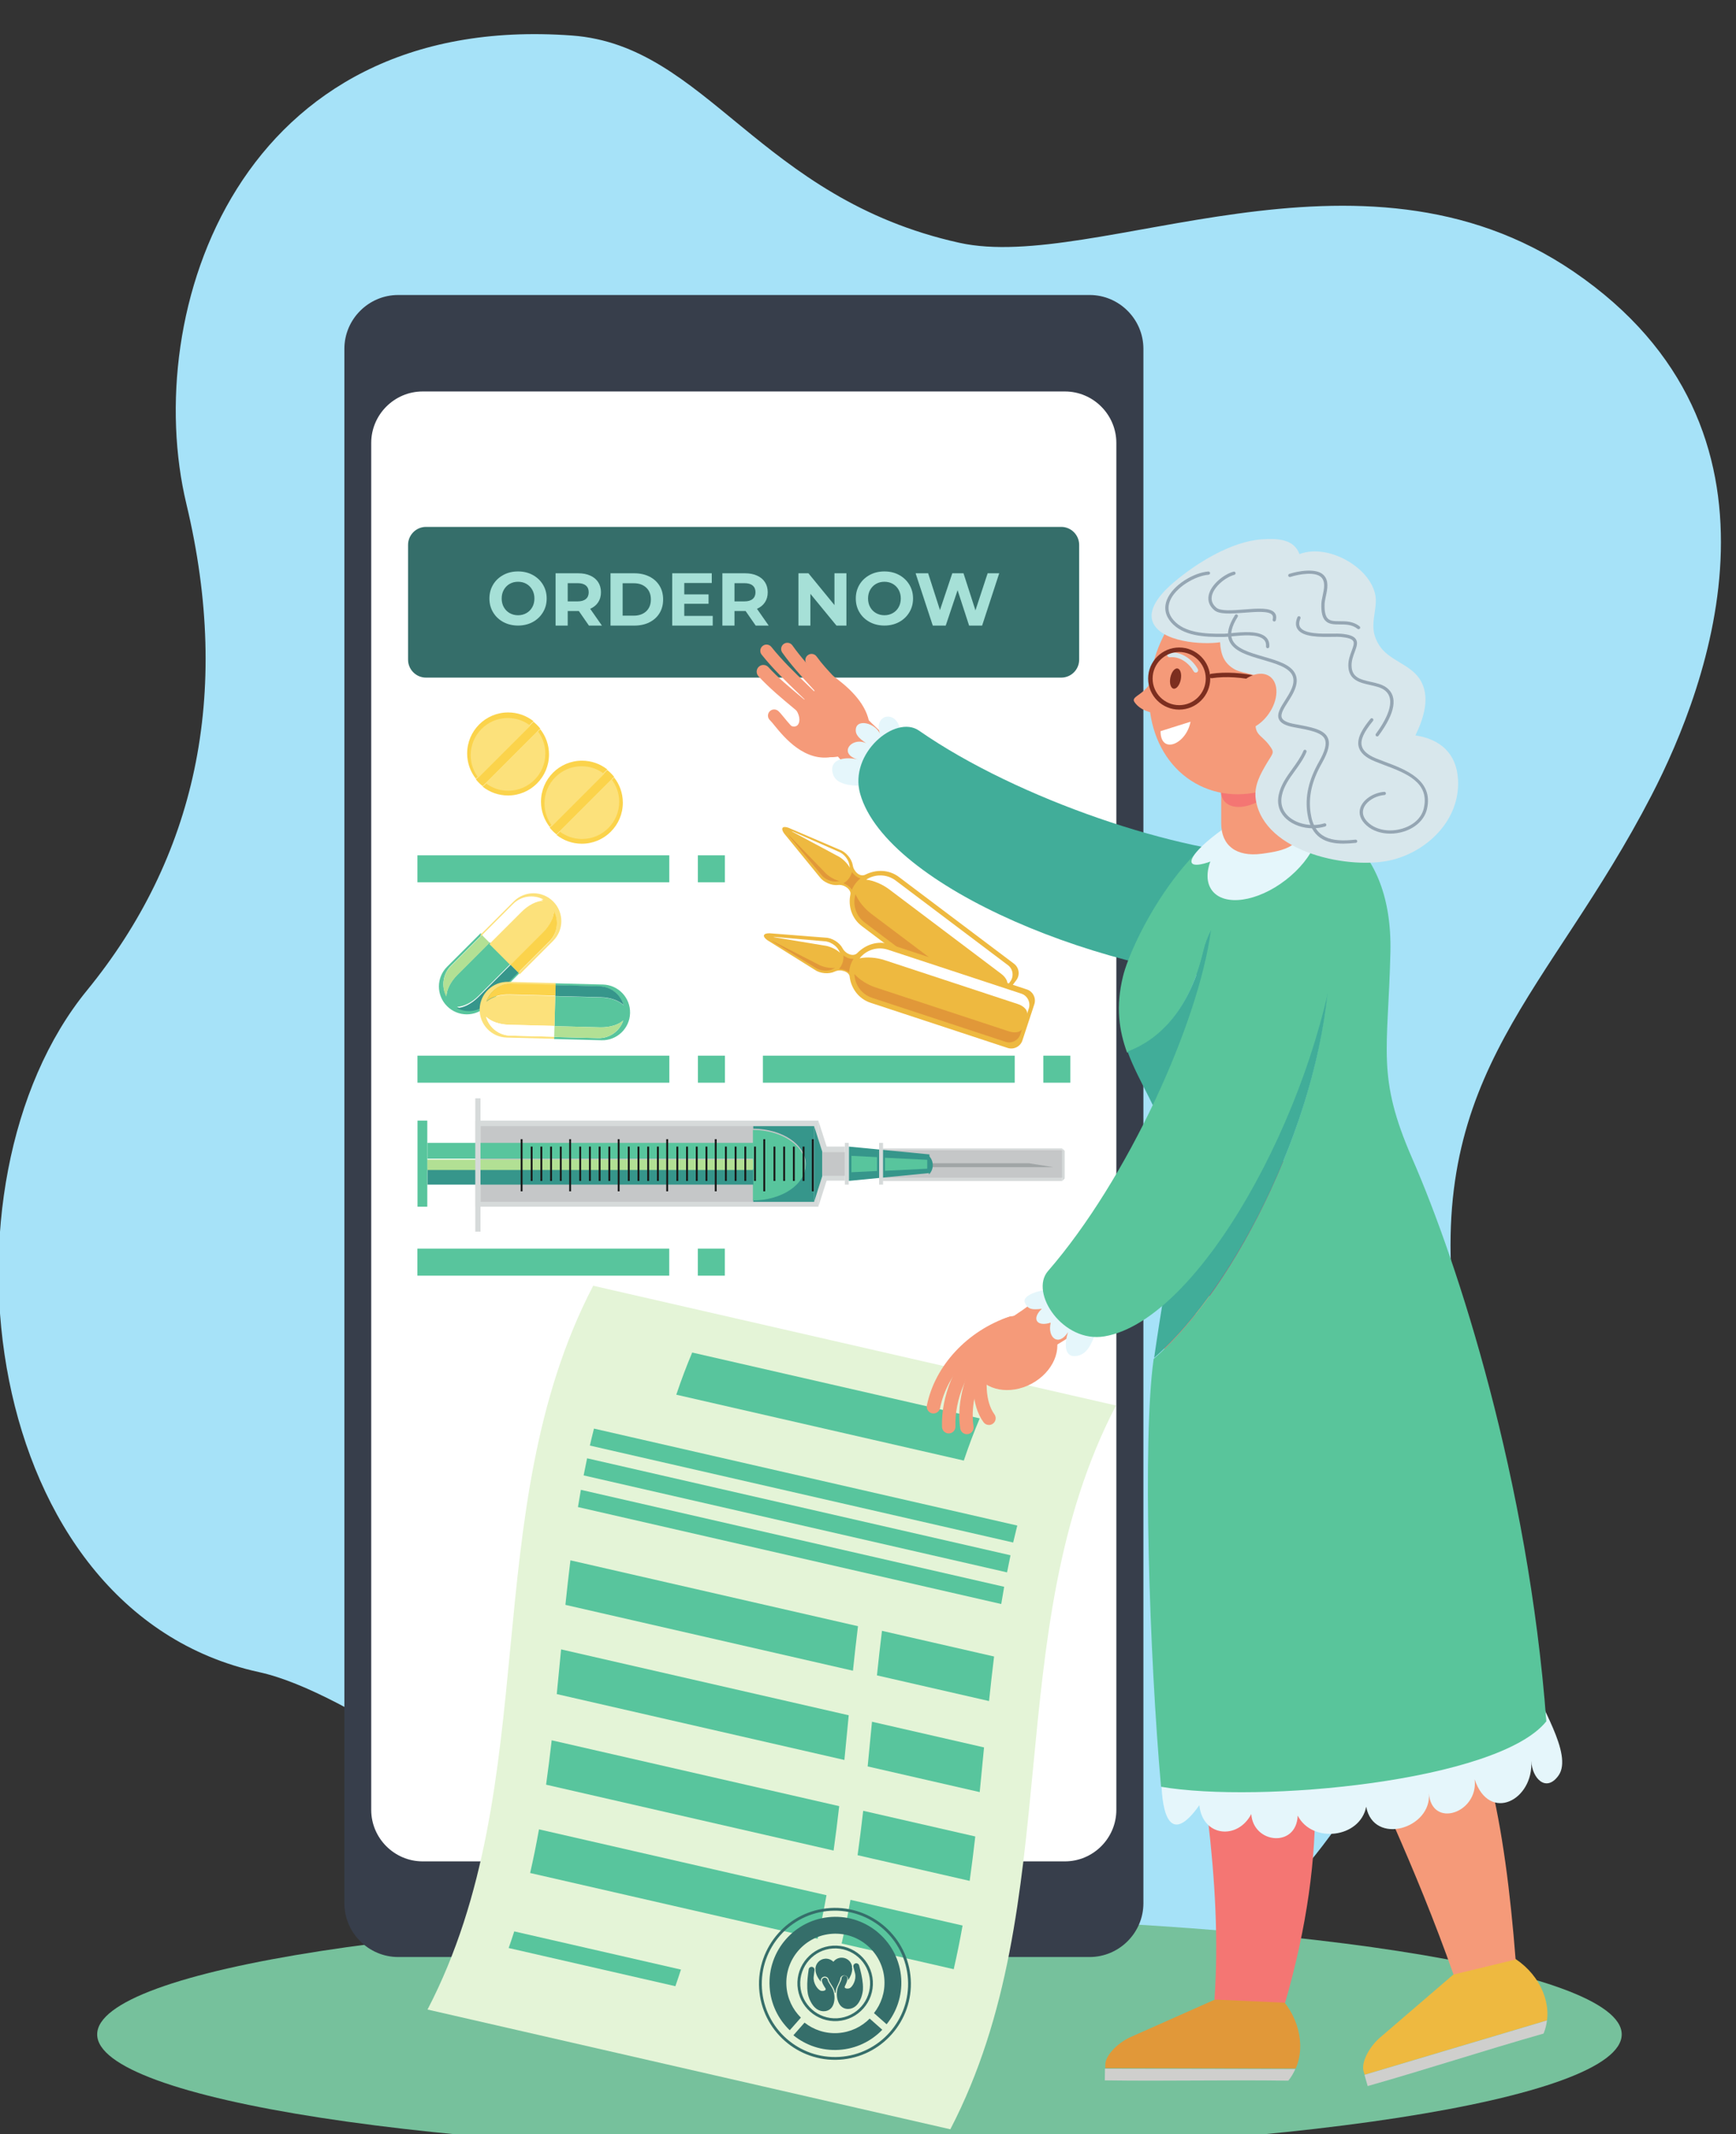 <?xml version="1.0" encoding="UTF-8" standalone="no"?>
<!-- Created with Inkscape (http://www.inkscape.org/) -->

<svg
   width="534.006mm"
   height="656.251mm"
   viewBox="0 0 534.006 656.251"
   version="1.1"
   id="svg5"
   xml:space="preserve"
   xmlns="http://www.w3.org/2000/svg"
   xmlns:svg="http://www.w3.org/2000/svg"><rect x="0" y="0" width="534.006" height="656.251" fill="#333333" stroke="none"/><defs
     id="defs2" /><g
     id="layer1"
     transform="translate(939.113,505.796)"><g
       transform="matrix(0.035,0,0,-0.035,-997.389,835.447)"
       id="g12"><g
         id="g6641"><g
           transform="scale(2.345)"
           id="g18"><path
             id="path20"
             style="fill:#a6e2f8;fill-opacity:1;fill-rule:nonzero;stroke:none"
             d="m 4305.85,15432 c 513.68,-113.6 1497.4,440.9 2302.3,-108.2 867.21,-591.7 505.83,-1547.7 291.49,-1962.1 -383.48,-741.6 -837.83,-1030.6 -739.7,-1920.4 C 6272.01,10425.2 5908.8,9323.77 5004.23,8876.88 3902.59,8332.68 2367.19,9927.56 1680.1,10077.3 c -1048.395,228.6 -1233.057,1833.3 -644.33,2553.6 404.44,494.8 544.79,1104.9 372.79,1822.8 -172.13,718.6 196.38,1846.3 1445.01,1754.9 506.14,-37.1 700.82,-610.5 1452.28,-776.6" /></g><g
           transform="scale(1.318)"
           id="g22"><path
             id="path24"
             style="fill:#76c19c;fill-opacity:1;fill-rule:nonzero;stroke:none"
             d="m 12077.3,15514.5 c 0,-433.8 -2275.73,-785.5 -5083.02,-785.5 -2807.25,0 -5082.99,351.7 -5082.99,785.5 0,433.8 2275.74,785.5 5082.99,785.5 2807.29,0 5083.02,-351.7 5083.02,-785.5" /></g><g
           transform="scale(2.192)"
           id="g26"><path
             id="path28"
             style="fill:#373e4b;fill-opacity:1;fill-rule:nonzero;stroke:none"
             d="m 5344.06,9854.4 c 0,-118.67 -97.09,-215.76 -215.71,-215.76 H 2356.13 c -118.67,0 -215.75,97.09 -215.75,215.76 v 6229.8 c 0,118.6 97.08,215.8 215.75,215.8 h 2772.22 c 118.62,0 215.71,-97.2 215.71,-215.8 V 9854.4" /></g><g
           transform="scale(2.14)"
           id="g30"><path
             id="path32"
             style="fill:#ffffff;fill-opacity:1;fill-rule:nonzero;stroke:none"
             d="m 2513.87,10265.5 c -116.18,0 -211.27,95.1 -211.27,211.4 v 5611.8 c 0,116.2 95.09,211.3 211.27,211.3 h 2637.6 c 116.21,0 211.26,-95.1 211.26,-211.3 v -5611.8 c 0,-116.3 -95.05,-211.4 -211.26,-211.4 h -2637.6" /></g><g
           transform="scale(2.067)"
           id="g34"><path
             id="path36"
             style="fill:#356e6a;fill-opacity:1;fill-rule:nonzero;stroke:none"
             d="m 5394.05,15735.5 c 0,-41.9 -34.25,-76.1 -76.19,-76.1 H 2616.78 c -41.89,0 -76.17,34.2 -76.17,76.1 v 488.3 c 0,41.9 34.28,76.2 76.17,76.2 h 2701.08 c 41.94,0 76.19,-34.3 76.19,-76.2 v -488.3" /></g><g
           transform="scale(2.043)"
           id="g38"><path
             id="path40"
             style="fill:#a6e0d7;fill-opacity:1;fill-rule:nonzero;stroke:none"
             d="m 3079.59,16120.8 c 10.72,6.1 19.13,14.6 25.24,25.5 6.1,10.9 9.16,23.4 9.16,37.3 0,13.9 -3.06,26.4 -9.16,37.3 -6.11,10.9 -14.52,19.5 -25.24,25.6 -10.72,6.1 -22.72,9.1 -36.01,9.1 -13.3,0 -25.3,-3 -36.01,-9.1 -10.72,-6.1 -19.13,-14.7 -25.24,-25.6 -6.11,-10.9 -9.17,-23.4 -9.17,-37.3 0,-13.9 3.06,-26.4 9.17,-37.3 6.11,-10.9 14.52,-19.4 25.24,-25.5 10.71,-6.2 22.71,-9.2 36.01,-9.2 13.29,0 25.29,3 36.01,9.2 z m -99.19,-38.5 c -18.76,10.1 -33.44,24 -44.05,41.7 -10.61,17.6 -15.92,37.5 -15.92,59.6 0,22.1 5.31,42 15.92,59.7 10.61,17.6 25.29,31.5 44.05,41.6 18.75,10.1 39.81,15.1 63.18,15.1 23.36,0 44.37,-5 63.01,-15.1 18.66,-10.1 33.34,-24 44.05,-41.6 10.72,-17.7 16.08,-37.6 16.08,-59.7 0,-22.1 -5.36,-42 -16.08,-59.6 -10.71,-17.7 -25.39,-31.6 -44.05,-41.7 -18.64,-10 -39.65,-15.1 -63.01,-15.1 -23.37,0 -44.43,5.1 -63.18,15.1" /></g><g
           transform="scale(2.042)"
           id="g42"><path
             id="path44"
             style="fill:#a6e0d7;fill-opacity:1;fill-rule:nonzero;stroke:none"
             d="m 3336.95,16247.4 c -8.15,6.8 -20.05,10.1 -35.7,10.1 h -42.44 v -78.4 h 42.44 c 15.65,0 27.55,3.4 35.7,10.3 8.15,6.8 12.23,16.5 12.23,28.9 0,12.7 -4.08,22.4 -12.23,29.1 z m 13.19,-172.5 -43.42,62.7 h -2.57 -45.34 v -62.7 h -52.11 v 225.1 h 97.45 c 19.94,0 37.25,-3.3 51.93,-10 14.69,-6.6 26,-16 33.94,-28.3 7.93,-12.2 11.89,-26.7 11.89,-43.4 0,-16.7 -4.02,-31.1 -12.06,-43.2 -8.04,-12.2 -19.45,-21.4 -34.25,-27.9 l 50.49,-72.3 h -55.95" /></g><g
           transform="scale(2.042)"
           id="g46"><path
             id="path48"
             style="fill:#a6e0d7;fill-opacity:1;fill-rule:nonzero;stroke:none"
             d="m 3542.77,16117.7 c 22.51,0 40.47,6.2 53.87,18.8 13.4,12.5 20.1,29.5 20.1,50.9 0,21.5 -6.7,38.5 -20.1,51 -13.4,12.6 -31.36,18.8 -53.87,18.8 h -47.59 v -139.5 z m -99.69,182.3 h 102.26 c 24.45,0 46.04,-4.7 64.81,-14 18.76,-9.3 33.33,-22.4 43.74,-39.4 10.39,-16.9 15.59,-36.6 15.59,-59.2 0,-22.5 -5.2,-42.2 -15.59,-59.1 -10.41,-17 -24.98,-30.1 -43.74,-39.4 -18.77,-9.4 -40.36,-14 -64.81,-14 h -102.26 v 225.1" /></g><g
           transform="scale(2.042)"
           id="g50"><path
             id="path52"
             style="fill:#a6e0d7;fill-opacity:1;fill-rule:nonzero;stroke:none"
             d="m 3883.02,16116.7 v -41.8 h -174.3 v 225.1 h 170.12 v -41.8 h -118.35 v -48.9 h 104.52 v -40.5 h -104.52 v -52.1 h 122.53" /></g><g
           transform="scale(2.042)"
           id="g54"><path
             id="path56"
             style="fill:#a6e0d7;fill-opacity:1;fill-rule:nonzero;stroke:none"
             d="m 4054.75,16247.4 c -8.15,6.8 -20.05,10.1 -35.7,10.1 h -42.45 v -78.4 h 42.45 c 15.65,0 27.55,3.4 35.7,10.3 8.15,6.8 12.22,16.5 12.22,28.9 0,12.7 -4.07,22.4 -12.22,29.1 z m 13.19,-172.5 -43.42,62.7 h -2.58 -45.34 v -62.7 h -52.09 v 225.1 h 97.43 c 19.95,0 37.25,-3.3 51.94,-10 14.69,-6.6 26.01,-16 33.93,-28.3 7.94,-12.2 11.9,-26.7 11.9,-43.4 0,-16.7 -4.01,-31.1 -12.06,-43.2 -8.04,-12.2 -19.45,-21.4 -34.24,-27.9 l 50.48,-72.3 h -55.95" /></g><g
           transform="scale(2.042)"
           id="g58"><path
             id="path60"
             style="fill:#a6e0d7;fill-opacity:1;fill-rule:nonzero;stroke:none"
             d="m 4458.36,16300 v -225.1 h -42.77 l -112.24,136.7 v -136.7 h -51.46 v 225.1 h 43.09 l 111.92,-136.7 v 136.7 h 51.46" /></g><g
           transform="scale(2.043)"
           id="g62"><path
             id="path64"
             style="fill:#a6e0d7;fill-opacity:1;fill-rule:nonzero;stroke:none"
             d="m 4655.67,16120.8 c 10.72,6.1 19.14,14.6 25.25,25.5 6.1,10.9 9.16,23.4 9.16,37.3 0,13.9 -3.06,26.4 -9.16,37.3 -6.11,10.9 -14.53,19.5 -25.25,25.6 -10.71,6.1 -22.72,9.1 -36.01,9.1 -13.29,0 -25.29,-3 -36.01,-9.1 -10.71,-6.1 -19.12,-14.7 -25.24,-25.6 -6.11,-10.9 -9.16,-23.4 -9.16,-37.3 0,-13.9 3.05,-26.4 9.16,-37.3 6.12,-10.9 14.53,-19.4 25.24,-25.5 10.72,-6.2 22.72,-9.2 36.01,-9.2 13.29,0 25.3,3 36.01,9.2 z m -99.19,-38.5 c -18.75,10.1 -33.43,24 -44.04,41.7 -10.61,17.6 -15.92,37.5 -15.92,59.6 0,22.1 5.31,42 15.92,59.7 10.61,17.6 25.29,31.5 44.04,41.6 18.76,10.1 39.82,15.1 63.18,15.1 23.36,0 44.38,-5 63.02,-15.1 18.65,-10.1 33.33,-24 44.05,-41.6 10.71,-17.7 16.08,-37.6 16.08,-59.7 0,-22.1 -5.37,-42 -16.08,-59.6 -10.72,-17.7 -25.4,-31.6 -44.05,-41.7 -18.64,-10 -39.66,-15.1 -63.02,-15.1 -23.36,0 -44.42,5.1 -63.18,15.1" /></g><g
           transform="scale(2.042)"
           id="g66"><path
             id="path68"
             style="fill:#a6e0d7;fill-opacity:1;fill-rule:nonzero;stroke:none"
             d="m 5116.03,16300 -73.64,-225.1 h -55.96 l -49.55,152.4 -51.12,-152.4 h -55.63 l -73.98,225.1 h 54.03 l 50.82,-158.2 53.06,158.2 h 48.23 l 51.46,-159.5 52.44,159.5 h 49.84" /></g><g
           transform="scale(1.658)"
           id="g70"><path
             id="path72"
             style="fill:#e4f4d7;fill-opacity:1;fill-rule:nonzero;stroke:none"
             d="m 6041.76,11830.2 c -923.78,211.5 -1847.53,423 -2771.29,634.5 625.27,1202.3 252.84,2633 878.15,3835.3 923.75,-211.5 1847.5,-423 2771.28,-634.6 -625.27,-1202.3 -252.87,-2632.9 -878.14,-3835.2" /></g><g
           transform="scale(1.622)"
           id="g74"><path
             id="path76"
             style="fill:#58c59d;fill-opacity:1;fill-rule:nonzero;stroke:none"
             d="m 6248.94,15714.8 c -519.35,118.9 -1038.62,237.8 -1557.94,356.8 25.74,76.8 54.33,153 86.13,228.4 519.32,-118.9 1038.63,-237.8 1557.92,-356.7 -31.81,-75.5 -60.41,-151.7 -86.11,-228.5" /></g><g
           transform="scale(1.581)"
           id="g78"><path
             id="path80"
             style="fill:#58c59d;fill-opacity:1;fill-rule:nonzero;stroke:none"
             d="m 6685.36,15667 c -784.35,179.6 -1568.71,359.2 -2353.11,538.7 7.24,31.6 14.82,63 22.78,94.3 784.36,-179.6 1568.76,-359.1 2353.1,-538.7 -7.91,-31.4 -15.5,-62.8 -22.77,-94.3" /></g><g
           transform="scale(1.565)"
           id="g82"><path
             id="path84"
             style="fill:#58c59d;fill-opacity:1;fill-rule:nonzero;stroke:none"
             d="m 6719.3,15659.5 c -792.6,181.5 -1585.22,363 -2377.82,544.4 6.21,32.1 12.71,64.1 19.49,96.1 792.59,-181.4 1585.22,-363 2377.82,-544.4 -6.83,-32 -13.29,-64 -19.49,-96.1" /></g><g
           transform="scale(1.548)"
           id="g86"><path
             id="path88"
             style="fill:#58c59d;fill-opacity:1;fill-rule:nonzero;stroke:none"
             d="m 6760.11,15651.9 c -801.01,183.5 -1602.11,366.8 -2403.2,550.3 5.29,32.7 10.86,65.3 16.65,97.8 801.08,-183.4 1602.18,-366.8 2403.27,-550.3 -5.81,-32.5 -11.36,-65.1 -16.72,-97.8" /></g><g
           transform="scale(1.31)"
           id="g90"><path
             id="path92"
             style="fill:#58c59d;fill-opacity:1;fill-rule:nonzero;stroke:none"
             d="m 5802.08,15932.4 c -372.78,85.4 -745.61,170.8 -1118.45,256.1 13,37.1 25.47,74.2 37.44,111.5 372.82,-85.3 745.61,-170.7 1118.41,-256.1 -11.94,-37.3 -24.4,-74.5 -37.4,-111.5" /></g><g
           transform="scale(1.51)"
           id="g94"><path
             id="path96"
             style="fill:#58c59d;fill-opacity:1;fill-rule:nonzero;stroke:none"
             d="m 6067.16,15657.7 c -557.86,127.7 -1115.77,255.5 -1673.67,383.2 9.05,86.5 18.67,173 29.31,259.1 557.87,-127.7 1115.77,-255.5 1673.67,-383.2 -10.66,-86.1 -20.24,-172.6 -29.31,-259.1" /></g><g
           transform="scale(1.462)"
           id="g98"><path
             id="path100"
             style="fill:#58c59d;fill-opacity:1;fill-rule:nonzero;stroke:none"
             d="m 6214.94,15635.5 c -576.37,132 -1152.74,263.9 -1729.11,395.9 8.91,89.4 17.45,179.1 26.09,268.6 576.34,-132 1152.71,-263.9 1729.04,-395.9 -8.62,-89.6 -17.12,-179.1 -26.02,-268.6" /></g><g
           transform="scale(1.413)"
           id="g102"><path
             id="path104"
             style="fill:#58c59d;fill-opacity:1;fill-rule:nonzero;stroke:none"
             d="m 6363.25,15614.5 c -596.12,136.6 -1192.24,273 -1788.32,409.5 12.91,91.7 24.34,183.8 34.9,276 596.11,-136.5 1192.19,-273 1788.3,-409.4 -10.55,-92.3 -21.99,-184.3 -34.88,-276.1" /></g><g
           transform="scale(1.365)"
           id="g106"><path
             id="path108"
             style="fill:#58c59d;fill-opacity:1;fill-rule:nonzero;stroke:none"
             d="m 6484.29,15595.2 c -617.05,141.3 -1234.08,282.6 -1851.14,423.9 21.34,93.1 40.21,186.7 57.01,280.9 617.06,-141.3 1234.14,-282.5 1851.16,-423.9 -16.85,-94.1 -35.68,-187.8 -57.03,-280.9" /></g><g
           transform="scale(1.472)"
           id="g110"><path
             id="path112"
             style="fill:#58c59d;fill-opacity:1;fill-rule:nonzero;stroke:none"
             d="m 7036.38,15880.9 c -223.13,51.1 -446.22,102.1 -669.33,153.2 9.26,88.8 19.09,177.5 30.04,265.9 223.11,-51.1 446.2,-102.1 669.32,-153.2 -10.94,-88.5 -20.79,-177.1 -30.03,-265.9" /></g><g
           transform="scale(1.423)"
           id="g114"><path
             id="path116"
             style="fill:#58c59d;fill-opacity:1;fill-rule:nonzero;stroke:none"
             d="m 7220.99,15865.6 c -230.67,52.9 -461.38,105.7 -692.03,158.5 9.16,91.9 17.88,183.9 26.72,275.9 230.73,-52.8 461.39,-105.6 692.07,-158.5 -8.85,-91.9 -17.63,-184 -26.76,-275.9" /></g><g
           transform="scale(1.375)"
           id="g118"><path
             id="path120"
             style="fill:#58c59d;fill-opacity:1;fill-rule:nonzero;stroke:none"
             d="m 7408.92,15852.3 c -238.81,54.6 -477.62,109.3 -716.44,164 13.25,94.3 25.01,188.9 35.87,283.7 238.81,-54.6 477.63,-109.3 716.42,-164 -10.83,-94.8 -22.61,-189.5 -35.85,-283.7" /></g><g
           transform="scale(1.327)"
           id="g122"><path
             id="path124"
             style="fill:#58c59d;fill-opacity:1;fill-rule:nonzero;stroke:none"
             d="m 7571.31,15840.9 c -247.46,56.7 -494.91,113.4 -742.33,170 21.97,95.8 41.28,192.2 58.62,289.1 247.5,-56.7 494.91,-113.3 742.41,-170 -17.41,-96.9 -36.78,-193.2 -58.7,-289.1" /></g><g
           transform="scale(1.324)"
           id="g126"><path
             id="path128"
             style="fill:#356e6a;fill-opacity:1;fill-rule:nonzero;stroke:none"
             d="m 6769.95,16264.3 c -267.26,-16.6 -471.22,-247.5 -454.63,-514.8 16.59,-267.3 247.48,-471.2 514.74,-454.6 267.17,16.6 471.18,247.5 454.58,514.7 -16.59,267.3 -247.47,471.1 -514.69,454.7 z m 61.24,-987.9 c -277.51,-17.3 -517.22,194.4 -534.44,472 -17.16,277.5 194.58,517.2 472.04,534.4 277.48,17.2 517.2,-194.6 534.41,-472 17.23,-277.5 -194.49,-517.3 -472.01,-534.4" /></g><g
           transform="scale(1.303)"
           id="g130"><path
             id="path132"
             style="fill:#356e6a;fill-opacity:1;fill-rule:nonzero;stroke:none"
             d="m 6896.43,16272.4 c -129.77,-8 -228.75,-120.1 -220.71,-249.8 8.03,-129.7 120.14,-228.7 249.89,-220.7 129.72,8 228.69,120.1 220.69,249.9 -8.03,129.7 -120.13,228.6 -249.87,220.6 z m 30.34,-489.4 c -140.16,-8.7 -261.25,98.3 -269.94,238.5 -8.68,140 98.27,261.2 238.42,269.8 140.17,8.7 261.26,-98.2 269.92,-238.4 8.71,-140.1 -98.22,-261.2 -238.4,-269.9" /></g><g
           transform="scale(1.293)"
           id="g134"><path
             id="path136"
             style="fill:#356e6a;fill-opacity:1;fill-rule:nonzero;stroke:none"
             d="m 6978.54,16118.7 c 2.57,13.2 9.46,27.5 16.08,41.2 6.12,12.6 13,26.9 13.29,34.8 0.47,10.9 9.74,19.4 20.82,19.2 11.08,-0.5 19.68,-9.7 19.26,-20.8 -0.67,-16.2 -9.1,-33.7 -17.28,-50.6 -9.4,-19.5 23.45,-19.2 33.99,-13.3 18.09,10.2 45.1,55.4 35.19,99.2 -3.52,15.1 -7.38,29.9 -11.23,44.1 -2.95,10.6 3.34,21.6 14,24.6 10.71,2.9 21.74,-3.4 24.63,-14.2 11.38,-41.6 22.04,-84 25.32,-127.1 0.92,-12.2 1.2,-24.3 0.65,-36.4 -0.96,-20.9 -11.91,-82 -50.68,-113.7 -14.47,-11.8 -31.42,-18 -49.55,-18.3 -23.25,-0.3 -43.56,9.6 -56.98,28.7 -17.75,25.2 -24.64,65.4 -17.51,102.6" /></g><g
           transform="scale(1.291)"
           id="g138"><path
             id="path140"
             style="fill:#356e6a;fill-opacity:1;fill-rule:nonzero;stroke:none"
             d="m 6963.03,16136.6 c -4.16,12.9 -12.73,26.1 -21.04,38.9 -7.61,11.8 -16.26,25.2 -17.51,32.9 -1.82,10.9 -12.11,18.2 -23.08,16.6 -10.95,-1.8 -18.35,-12.2 -16.55,-23.1 2.6,-16 13.23,-32.4 23.45,-48.2 11.72,-18.1 -20.93,-21.8 -32.14,-17.3 -19.25,7.8 -51.68,49.5 -47.27,94.1 1.68,15.5 3.69,30.7 5.75,45.3 1.61,11 -6.04,21 -17.01,22.7 -10.96,1.5 -21.13,-6.1 -22.69,-17.2 -6.16,-42.7 -11.46,-86.1 -9.42,-129.4 0.6,-12.2 1.79,-24.4 3.84,-36.3 3.52,-20.6 21.97,-79.9 64.4,-106.6 15.92,-10 33.53,-14 51.55,-12.1 23.11,2.5 42.1,14.9 53.09,35.6 14.47,27.2 16.35,68 4.63,104.1" /></g><g
           transform="scale(1.296)"
           id="g142"><path
             id="path144"
             style="fill:#356e6a;fill-opacity:1;fill-rule:nonzero;stroke:none"
             d="m 6815.26,16211.9 c -0.04,-0.4 -0.11,-0.8 -0.2,-1.2 3.22,-28.6 18.19,-54.6 37.21,-76.6 -0.34,1.4 -0.72,2.8 -0.96,4.2 -2.4,14.7 7.58,28.6 22.92,31.1 14.69,1.9 28.08,-7.9 30.47,-22.4 1.02,-6.2 9.92,-20 16.54,-30.2 8.49,-13 17.23,-26.6 21.63,-40.3 1.86,-5.6 3.22,-11.4 4.44,-17.1 1.38,-0.8 2.17,-1.2 2.17,-1.2 0,0 0.45,0.3 1.3,0.9 0.45,6 1.17,12.1 2.3,18 2.68,14.2 9.72,28.7 16.49,42.7 5.32,11 12.44,25.8 12.68,32.1 0.58,14.6 12.64,26 27.46,25.9 15.52,-0.5 27.16,-13.2 26.58,-28.1 -0.11,-1.7 -0.26,-3.7 -0.52,-5.5 15.99,23.8 27.88,50.8 28.3,79 -0.38,1.4 -0.72,2.7 -1.09,4.1 -1.13,4.3 -1.13,8.5 -0.26,12.8 -6.61,34.7 -38.12,59.9 -74.36,57.7 -21.34,-1.3 -39.88,-12 -52.02,-27.7 -13.94,14 -33.65,22.3 -55.03,21 -36.79,-2.3 -65.29,-32.1 -66.79,-68.1 0.97,-3.5 1.29,-7.3 0.74,-11.1" /></g><g
           transform="scale(1.319)"
           id="g146"><path
             id="path148"
             style="fill:#356e6a;fill-opacity:1;fill-rule:nonzero;stroke:none"
             d="m 6598.86,15614.4 c -55.14,54.5 -91.27,128.7 -96.41,212 -11.15,179.9 126.2,335.4 306.17,346.6 180.02,11.2 335.54,-126.2 346.71,-306.1 5.13,-83.3 -21.53,-161.4 -69.51,-222.3 l 84.19,-74.4 c 66.9,82.5 104.34,189.3 97.27,303.6 -14.98,241.7 -223.84,426.2 -465.57,411.2 -241.73,-15 -426.24,-223.8 -411.26,-465.5 7.07,-114.3 57.45,-215.6 134.05,-289.3 l 74.36,84.2" /></g><g
           transform="scale(1.263)"
           id="g150"><path
             id="path152"
             style="fill:#356e6a;fill-opacity:1;fill-rule:nonzero;stroke:none"
             d="m 7370.06,16300 c -56.91,-57.6 -134.29,-95.2 -221.22,-100.6 -86.92,-5.4 -168.34,22.4 -231.95,72.5 l -77.6,-87.9 c 86.19,-69.8 197.64,-108.9 316.82,-101.5 119.18,7.3 224.99,60 301.81,139.8 l -87.86,77.7" /></g><g
           transform="scale(1.993)"
           id="g154"><path
             id="path156"
             style="fill:#f59a79;fill-opacity:1;fill-rule:nonzero;stroke:none"
             d="m 4442.68,16029.9 c -9.06,-2.1 -18.99,0.2 -26.43,6.9 -27.52,24.7 -56.01,48.4 -83.57,71.3 -51.31,42.7 -104.39,86.8 -152.6,138.8 -11.1,12.1 -10.39,30.8 1.61,41.9 12.06,11.2 30.82,10.4 41.93,-1.6 45.59,-49.2 94.86,-90.1 146.99,-133.5 28.01,-23.3 56.94,-47.4 85.28,-72.8 12.19,-11 13.17,-29.7 2.26,-41.9 -4.27,-4.7 -9.69,-7.8 -15.47,-9.1" /></g><g
           transform="scale(2.005)"
           id="g158"><path
             id="path160"
             style="fill:#f59a79;fill-opacity:1;fill-rule:nonzero;stroke:none"
             d="m 4478.76,16020.1 c -9.58,-2.2 -20.03,0.9 -26.82,8.9 -22.52,26.5 -45.95,52.1 -68.6,76.8 -41.93,45.8 -85.29,93.2 -123.82,147.5 -8.72,12.3 -5.82,29.3 6.47,38 12.25,8.7 29.23,5.8 37.94,-6.5 36.59,-51.6 76.88,-95.6 119.57,-142.2 23,-25.1 46.76,-51.1 69.93,-78.4 9.72,-11.4 8.33,-28.6 -3.15,-38.4 -3.43,-2.9 -7.38,-4.8 -11.52,-5.7" /></g><g
           transform="scale(1.999)"
           id="g162"><path
             id="path164"
             style="fill:#f59a79;fill-opacity:1;fill-rule:nonzero;stroke:none"
             d="m 4531.05,16100.7 c -9.5,-2.1 -19.89,0.9 -26.73,8.8 -14.52,16.8 -29.44,32.7 -44.21,48.5 -27.6,29.5 -56.12,60 -81.3,95.1 -8.77,12.3 -5.97,29.3 6.33,38.1 12.18,8.8 29.27,6 38.07,-6.3 23.09,-32.2 49.16,-60.1 76.77,-89.6 15.27,-16.3 30.64,-32.8 45.62,-50.1 9.88,-11.4 8.63,-28.7 -2.77,-38.5 -3.5,-3 -7.54,-5 -11.78,-6" /></g><g
           transform="scale(2.004)"
           id="g166"><path
             id="path168"
             style="fill:#f59a79;fill-opacity:1;fill-rule:nonzero;stroke:none"
             d="m 4446.7,15987.4 c -8.99,-2 -18.85,0.6 -25.72,7.7 -29.19,30.4 -59.56,59.6 -88.9,87.8 -54.5,52.5 -110.83,106.7 -160.89,169.4 -9.38,11.7 -7.44,28.9 4.28,38.3 11.74,9.4 28.89,7.4 38.28,-4.3 47.85,-59.9 100.42,-110.5 156.1,-164.1 29.74,-28.6 60.46,-58.2 90.38,-89.3 10.42,-10.9 10.1,-28.1 -0.73,-38.6 -3.71,-3.5 -8.15,-5.8 -12.8,-6.9" /></g><g
           transform="scale(1.969)"
           id="g170"><path
             id="path172"
             style="fill:#f59a79;fill-opacity:1;fill-rule:nonzero;stroke:none"
             d="m 4567.43,16086.5 c -127.9,-29.2 -221.73,85.9 -265.2,139.2 -7.74,9.5 -15.76,19.4 -19.51,22.7 -11.4,10.2 -12.47,27.7 -2.28,39.1 10.14,11.4 27.68,12.5 39.12,2.3 7.06,-6.2 14.85,-15.8 25.65,-29 71.93,-88.3 153.04,-161.5 257.87,-100.7 13.27,7.7 30.22,3.2 37.88,-10 7.68,-13.3 3.19,-30.2 -10.05,-37.9 -21.97,-12.7 -43.15,-21 -63.48,-25.7" /></g><g
           transform="scale(1.987)"
           id="g174"><path
             id="path176"
             style="fill:#f59a79;fill-opacity:1;fill-rule:nonzero;stroke:none"
             d="m 4352.91,16155.7 c 45.9,-56.9 10.76,-120.6 -49.69,-52.8 l 93.22,-138.9 c 46.44,-15.8 94.8,-32 144.35,-23.9 79.04,13.1 159.05,70.4 140.51,158.3 -17.99,85.1 -94.61,153.1 -162.3,201.6 l -166.09,-144.3" /></g><g
           transform="scale(1.977)"
           id="g178"><path
             id="path180"
             style="fill:#f59a79;fill-opacity:1;fill-rule:nonzero;stroke:none"
             d="m 6384.35,15138.3 c -766.41,-2.3 -1452.69,456 -1838.78,907.6 l 55.08,254.1 c 126.64,-171.2 388.95,-362 561.67,-471.6 338.51,-214.8 765,-266.2 1160.78,-230.3 l 61.25,-459.8" /></g><g
           transform="scale(1.969)"
           id="g182"><path
             id="path184"
             style="fill:#e5f6fb;fill-opacity:1;fill-rule:nonzero;stroke:none"
             d="m 4863.91,16200.6 c -11.66,99.4 -126.98,75.7 -88.16,-18.1 -17.94,54.8 -114.52,78.2 -110.31,18 2.04,-29.1 40.86,-50.4 66.33,-67.1 -71.61,59.8 -157.88,-33.4 -54.09,-60.9 -52.88,15.3 -136.88,6.6 -113.56,-65.6 19.97,-61.8 133.55,-51.8 183.83,-45.1 l 115.96,238.8" /></g><g
           transform="scale(1.966)"
           id="g186"><path
             id="path188"
             style="fill:#41ad99;fill-opacity:1;fill-rule:nonzero;stroke:none"
             d="m 4954.94,16227.2 c -104.78,72.8 -314.18,-101.4 -262.67,-282.9 117.66,-414.3 1102.14,-821.9 1853.68,-843.8 377.3,-1.7 379.79,564.2 2.5,565.9 -424.45,11.6 -1149.18,252.1 -1593.51,560.8" /></g><g
           transform="scale(1.277)"
           id="g190"><path
             id="path192"
             style="fill:#e19839;fill-opacity:1;fill-rule:nonzero;stroke:none"
             d="m 8911.22,15806.4 c 0.79,58.4 76.76,141.9 168.78,185.6 l 684.59,304.2 c 151.47,-2.2 168.07,3.8 319.71,1.7 155.8,-144 208.1,-357.9 137,-519.9 l -1310.47,2.6 c 0.16,8.3 0.31,16.8 0.39,25.8" /></g><g
           transform="scale(1.236)"
           id="g194"><path
             id="path196"
             style="fill:#cfcfcd;fill-opacity:1;fill-rule:nonzero;stroke:none"
             d="m 10557.7,16297.3 c -12.9,-29.2 -29.1,-57.1 -49.9,-82.4 -459.9,6.5 -844.99,-4.4 -1304.81,2.1 0,0 0.49,35.5 1.14,83 l 1353.57,-2.7" /></g><g
           transform="scale(1.683)"
           id="g198"><path
             id="path200"
             style="fill:#f47673;fill-opacity:1;fill-rule:nonzero;stroke:none"
             d="M 8198.44,16102.4 7142.62,16300 c -291.76,-1524 274.93,-2696.8 188.87,-3968.4 l 368.84,-16.4 c 227.87,786.1 198.39,1464.3 -34.11,1847.3 217.46,611 432.49,1335.2 532.22,1939.9" /></g><g
           transform="scale(1.298)"
           id="g202"><path
             id="path204"
             style="fill:#eeb940;fill-opacity:1;fill-rule:nonzero;stroke:none"
             d="m 10515.3,15505 c -15.8,55.3 32.2,155.5 106.5,222.7 l 559.1,480.3 c 143.4,40.8 157.5,51.1 300.9,92 187.6,-91.6 297.3,-278.4 276.1,-451.3 l -1235.6,-368.1 c -2.3,7.9 -4.6,16 -7,24.4" /></g><g
           transform="scale(1.262)"
           id="g206"><path
             id="path208"
             style="fill:#cfcfcd;fill-opacity:1;fill-rule:nonzero;stroke:none"
             d="m 12092.7,16300 c -3.8,-31 -11.3,-61.7 -23.7,-91.3 -433.3,-123.5 -791.6,-242.1 -1224.8,-365.5 0,0 -9.6,33.4 -22.3,78.2 l 1270.8,378.6" /></g><g
           transform="scale(1.732)"
           id="g210"><path
             id="path212"
             style="fill:#ec1863;fill-opacity:1;fill-rule:nonzero;stroke:none"
             d="m 8176.06,15767.6 c -63.73,322.2 -376.18,532.4 -698.86,469.5 -318.4,-62 -527.77,-366.7 -473.74,-684.7 326.77,-33.8 861.07,70.4 1172.6,215.2" /></g><g
           transform="scale(1.676)"
           id="g214"><path
             id="path216"
             style="fill:#f59a79;fill-opacity:1;fill-rule:nonzero;stroke:none"
             d="m 8481.3,14256.7 c -22.91,555.2 10.86,1090.3 -90.34,1632.8 8.83,16.5 16.77,33.6 24.11,50.9 23.87,56.3 39.38,116.4 45.65,178.6 5.9,58.3 3.64,118.5 -8.18,179.1 -0.12,0.6 -0.3,1.3 -0.42,1.9 -322.05,-149.7 -874.38,-257.4 -1212.19,-222.5 0.84,-5 1.55,-10 2.45,-14.9 7.34,-37.3 93.68,-335.9 100.84,-361.4 380.9,-1358.5 870.33,-2051 1272.35,-3186.9 l 325.63,78.8 c -55.43,703.6 -163.38,1307.9 -459.9,1663.6" /></g><g
           transform="scale(1.445)"
           id="g218"><path
             id="path220"
             style="fill:#e5f6fb;fill-opacity:1;fill-rule:nonzero;stroke:none"
             d="m 8216.21,15686.5 c 3.6,-192 52.88,-393.5 230.77,-142.2 18.97,-191.6 232.51,-213.4 315.78,-53.7 12.46,-181.3 275.15,-206.2 282.35,-9.3 86.93,-170.4 378.48,-138.8 416.69,53.7 44.99,-239 401.68,-132.6 381.19,83.6 15.5,-219.6 303.41,-121.4 278.31,83.1 88.9,-266.4 359.1,-127.3 344.5,112.1 5,-106.9 90.1,-193.6 165.1,-89.7 94.4,130.8 -130.3,447.9 -155.9,575.9 l -2258.79,-613.5" /></g><g
           transform="scale(1.918)"
           id="g222"><path
             id="path224"
             style="fill:#59c59b;fill-opacity:1;fill-rule:nonzero;stroke:none"
             d="m 7339.2,14673.5 c -165.25,378.1 -109.89,494 -99.88,945.9 11.05,500 -306.63,680.6 -595.37,629.4 -326.91,-58.1 -589.22,-573.7 -630.14,-741.7 -33.94,-139.5 -17.67,-248.4 18.97,-349 154.62,58 286.97,201.7 348.75,462.8 88.98,376.3 589.79,321.6 576.34,-64.9 -23.2,-668.4 -421.83,-1470.9 -803.31,-1800.5 -52.39,-366.4 -19.5,-1363 33.72,-1960 447.64,-77.2 1543.35,23.5 1765.58,299.7 -83.46,1104.1 -404.27,2097 -614.66,2578.3" /></g><g
           transform="scale(1.883)"
           id="g226"><path
             id="path228"
             style="fill:#41ad99;fill-opacity:1;fill-rule:nonzero;stroke:none"
             d="m 7089.58,15850.5 c 13.7,393.7 -496.59,449.5 -587.26,66.1 -62.94,-266.1 -197.8,-412.5 -355.34,-471.5 53.59,-147.2 150.05,-277.2 199.55,-457.1 62.63,-227.7 -12.37,-531.1 -75.47,-972.1 388.7,335.8 794.88,1153.5 818.52,1834.6" /></g><g
           transform="scale(1.823)"
           id="g230"><path
             id="path232"
             style="fill:#f59a79;fill-opacity:1;fill-rule:nonzero;stroke:none"
             d="M 7284.79,16270.6 C 7129.53,15454 6500.26,14817.5 5939.9,14499.4 l -259.17,110.9 c 208.36,99.6 465.5,339.6 617.75,501 298.39,316.3 440.93,759.9 484.16,1188.7 l 502.15,-29.4" /></g><g
           transform="scale(1.642)"
           id="g234"><path
             id="path236"
             style="fill:#f59a79;fill-opacity:1;fill-rule:nonzero;stroke:none"
             d="m 6010.46,15775.4 c -2.38,0 -4.8,0.2 -7.23,0.7 -19.51,4.1 -32.06,23.1 -28.09,42.6 43.45,213 216.98,399.5 442.18,475 18.89,6.3 39.29,-3.8 45.57,-22.6 6.33,-18.9 -3.84,-39.3 -22.66,-45.7 -201.27,-67.5 -356.1,-232.8 -394.54,-421.1 -3.47,-17.1 -18.47,-28.9 -35.23,-28.9" /></g><g
           transform="scale(1.631)"
           id="g238"><path
             id="path240"
             style="fill:#f59a79;fill-opacity:1;fill-rule:nonzero;stroke:none"
             d="m 6133.11,15774.3 c -19.46,0 -35.57,15.5 -36.2,35.1 -5.22,164.7 67.84,342.5 195.4,475.6 13.79,14.4 36.73,15 51.2,1.1 14.47,-13.8 15.03,-36.8 1.11,-51.2 -114.31,-119.4 -179.87,-277.6 -175.27,-423.2 0.68,-20 -15.02,-36.7 -35.07,-37.4 -0.37,0 -0.8,0 -1.17,0" /></g><g
           transform="scale(1.625)"
           id="g242"><path
             id="path244"
             style="fill:#f59a79;fill-opacity:1;fill-rule:nonzero;stroke:none"
             d="m 6253.97,15828.4 c -17.66,0 -33.11,12.8 -35.88,30.8 -23.69,151.1 37.78,319.8 97.66,418.2 10.39,17.1 32.73,22.6 49.96,12.1 17.17,-10.4 22.58,-32.7 12.12,-49.9 -53.41,-88 -108.54,-237.4 -87.87,-369.2 3.08,-19.8 -10.52,-38.4 -30.33,-41.6 -1.91,-0.3 -3.82,-0.4 -5.66,-0.4" /></g><g
           transform="scale(1.621)"
           id="g246"><path
             id="path248"
             style="fill:#f59a79;fill-opacity:1;fill-rule:nonzero;stroke:none"
             d="m 6389.06,15917.4 c -11.23,0 -22.34,5.3 -29.5,15.1 -68.61,94.4 -63.86,240.1 -38.93,336.1 5,19.6 24.86,31.4 44.43,26.2 19.49,-5 31.22,-25 26.16,-44.5 -22.59,-87.1 -22.89,-205.9 27.34,-274.9 11.84,-16.3 8.26,-39.2 -8.09,-50.9 -6.42,-4.8 -13.94,-7.1 -21.41,-7.1" /></g><g
           transform="scale(1.645)"
           id="g250"><path
             id="path252"
             style="fill:#f59a79;fill-opacity:1;fill-rule:nonzero;stroke:none"
             d="m 6643.08,16183.4 c 49.18,-91.9 -4.44,-216.3 -119.71,-278 -115.21,-61.5 -248.54,-36.9 -297.6,55.1 -49.12,91.9 4.5,216.4 119.71,278 115.27,61.5 248.47,36.9 297.6,-55.1" /></g><g
           transform="scale(1.656)"
           id="g254"><path
             id="path256"
             style="fill:#e5f6fb;fill-opacity:1;fill-rule:nonzero;stroke:none"
             d="m 6572.76,16300 c -40.33,-2.2 -145.04,-28.1 -128.01,-69.9 15.34,-37.3 40.58,-38.8 91.18,-32.4 5.86,0 5.74,0.3 -0.42,0.6 -57.91,-54.6 -26.93,-98.2 46.25,-74.4 -19.08,-82.2 43.41,-128 91.42,-50.7 -17.69,-58 -22.95,-140.1 50.42,-125.4 66.66,13.3 82.18,94 111.16,152.6 l -262,199.6" /></g><g
           transform="scale(1.895)"
           id="g258"><path
             id="path260"
             style="fill:#59c59b;fill-opacity:1;fill-rule:nonzero;stroke:none"
             d="m 5738.97,14329.3 c -86.83,-100 69.56,-335.5 262.54,-302.5 440.64,75.1 970.9,1045.5 1077.31,1818.4 43.86,389.1 -539.77,454.8 -583.58,65.7 -59.32,-436.6 -388.27,-1157.6 -756.27,-1581.6" /></g><g
           transform="scale(1.923)"
           id="g262"><path
             id="path264"
             style="fill:#e5f6fb;fill-opacity:1;fill-rule:nonzero;stroke:none"
             d="m 6770.71,16273.4 c 16.8,-26.7 -72,-112.8 -198.34,-192.5 -126.38,-79.6 -242.37,-122.6 -259.17,-96 -16.84,26.7 72.01,112.8 198.34,192.5 126.34,79.6 242.38,122.6 259.17,96" /></g><g
           transform="scale(1.922)"
           id="g266"><path
             id="path268"
             style="fill:#e5f6fb;fill-opacity:1;fill-rule:nonzero;stroke:none"
             d="m 6877.07,16227.1 c 56.09,-72.9 -3.17,-212.6 -132.36,-312 -129.19,-99.5 -279.4,-121 -335.49,-48.1 -56.14,72.9 3.12,212.6 132.37,312.1 129.19,99.4 279.4,120.9 335.48,48" /></g><g
           transform="scale(1.98)"
           id="g270"><path
             id="path272"
             style="fill:#f59a79;fill-opacity:1;fill-rule:nonzero;stroke:none"
             d="m 6440.7,15565.8 c -111.78,-14.5 -179.1,36.3 -179.1,135.2 v 419.9 c 0,98.9 80.15,179.1 179.1,179.1 98.94,0 179.15,-80.2 179.15,-179.1 V 15701 c 0,-98.9 -67.38,-120.7 -179.15,-135.2" /></g><g
           transform="scale(1.952)"
           id="g274"><path
             id="path276"
             style="fill:#f47673;fill-opacity:1;fill-rule:nonzero;stroke:none"
             d="m 6435.81,16221.8 c -76.17,-63.3 -107.62,-151.1 -70.33,-196 37.34,-44.9 129.35,-30 205.52,33.3 76.23,63.3 107.68,151 70.38,196 -37.39,44.9 -129.39,30 -205.57,-33.3" /></g><g
           transform="scale(2.054)"
           id="g278"><path
             id="path280"
             style="fill:#f59a79;fill-opacity:1;fill-rule:nonzero;stroke:none"
             d="m 5788.12,15934.5 c -123.26,-248.3 -53.84,-533.6 154.91,-637.2 208.84,-103.7 478.05,13.5 601.36,261.7 123.22,248.3 53.89,533.6 -155,637.3 -208.8,103.7 -478.01,-13.5 -601.27,-261.8" /></g><g
           transform="scale(2)"
           id="g282"><path
             id="path284"
             style="fill:#d8e7ec;fill-opacity:1;fill-rule:nonzero;stroke:none"
             d="m 6087.23,16206 c -3.7,0 -7.2,1.9 -9.15,5.3 -19.3,34.5 -59.16,67 -105.02,62.1 -5.85,-0.6 -10.85,3.5 -11.5,9.2 -0.6,5.8 3.55,10.9 9.25,11.5 55.16,5.9 102.77,-32.1 125.47,-72.6 2.85,-5 1.05,-11.4 -3.95,-14.2 -1.65,-0.9 -3.4,-1.3 -5.1,-1.3" /></g><g
           transform="scale(1.991)"
           id="g286"><path
             id="path288"
             style="fill:#7c2e1f;fill-opacity:1;fill-rule:nonzero;stroke:none"
             d="m 6002.54,16257.5 c -4.92,-24.6 1.36,-46.6 14.02,-49.1 12.65,-2.5 26.92,15.3 31.84,39.9 4.92,24.6 -1.36,46.6 -13.96,49.2 -12.71,2.5 -26.97,-15.4 -31.9,-40" /></g><g
           transform="scale(1.962)"
           id="g290"><path
             id="path292"
             style="fill:#ffffff;fill-opacity:1;fill-rule:nonzero;stroke:none"
             d="m 6181.62,16300 c -19.27,-101.7 -134.35,-148.2 -134.35,-42.3 l 134.35,42.3" /></g><g
           transform="scale(1.988)"
           id="g294"><path
             id="path296"
             style="fill:#f59a79;fill-opacity:1;fill-rule:nonzero;stroke:none"
             d="m 5941.67,16300 c -27.86,-96.5 -108.98,-96.9 -88.76,-126.4 27.61,-40.3 81.17,-47.2 81.17,-47.2 l 7.59,173.6" /></g><g
           transform="scale(2.002)"
           id="g298"><path
             id="path300"
             style="fill:#7c2e1f;fill-opacity:1;fill-rule:nonzero;stroke:none"
             d="m 6008.3,16280.3 c -64.32,0 -116.66,-52.3 -116.66,-116.6 0,-64.4 52.34,-116.7 116.66,-116.7 64.33,0 116.66,52.3 116.66,116.7 0,64.3 -52.33,116.6 -116.66,116.6 z m 0,-252.9 c -75.16,0 -136.33,61.1 -136.33,136.3 0,75.1 61.17,136.3 136.33,136.3 75.16,0 136.34,-61.2 136.34,-136.3 0,-75.2 -61.18,-136.3 -136.34,-136.3" /></g><g
           transform="scale(1.989)"
           id="g302"><path
             id="path304"
             style="fill:#7c2e1f;fill-opacity:1;fill-rule:nonzero;stroke:none"
             d="m 6456.69,16107.9 c -1.91,0 -3.82,0.6 -5.48,1.7 -4.58,3 -5.78,9.1 -2.77,13.7 l 4.23,6.3 c 15.24,22.6 34.19,50.8 27.1,76.1 -8.6,30.5 -49.23,44.2 -83.68,52.7 -69.09,17.1 -143.52,21.7 -204.22,12.5 -5.48,-0.8 -10.46,2.9 -11.26,8.3 -0.86,5.4 2.86,10.5 8.29,11.3 63.17,9.5 140.41,4.8 211.92,-12.9 39.68,-9.8 86.65,-26.2 98.01,-66.5 9.56,-34.1 -12.22,-66.5 -29.72,-92.5 l -4.17,-6.3 c -1.91,-2.8 -5.08,-4.4 -8.25,-4.4" /></g><g
           transform="scale(2.061)"
           id="g306"><path
             id="path308"
             style="fill:#d8e7ec;fill-opacity:1;fill-rule:nonzero;stroke:none"
             d="m 7025.41,15269 c -5.72,112.6 -75.39,173.7 -181.73,189.7 35.08,72.3 66.52,167.1 18,240.6 -42.16,64 -131.95,79 -172.51,143.7 -43.03,68.7 -17.85,116.1 -14.36,183.5 6.7,131.1 -195.31,255.9 -325.52,204.9 -22.9,61.8 -86.69,68.6 -163.1,62.9 -128.02,-9.6 -276.18,-100.4 -374.37,-184.3 -41.28,-35.3 -111.87,-104.8 -88.58,-167.1 32.3,-86.2 211.22,-98.9 287.38,-87.1 2.92,-51.8 16.4,-89.9 63.02,-116 37.55,-20.9 119.05,-17.4 137.44,-63.1 17.51,-43.7 -38.86,-105.8 -46.52,-148 -12.18,-66.9 20.76,-66.1 53.41,-108.7 27.41,-35.8 19.5,-33.7 -6.65,-77.7 -28.77,-48.6 -57.24,-98.1 -48.37,-156.9 34.54,-228.8 406.88,-302.1 583.27,-256.9 154.08,39.6 287.73,173.1 279.19,340.5" /></g><g
           transform="scale(2.02)"
           id="g310"><path
             id="path312"
             style="fill:#95a6b3;fill-opacity:1;fill-rule:nonzero;stroke:none"
             d="m 6669.07,15301.7 c -76.14,0 -140.6,25.1 -156.39,130.2 -11.09,74.1 4.95,146 50.4,226.2 26.58,46.9 34.55,78.3 25,98.7 -13.72,29.3 -66.84,39 -134.07,51.2 -37.18,6.8 -57.98,17.9 -65.45,35 -10.25,23.5 7.87,52 27.08,82.1 10.74,16.9 21.83,34.3 28.86,51.8 9.21,23 9.95,41.8 2.28,57.5 -16.83,34.5 -73.97,51.1 -129.22,67.1 -62.82,18.2 -127.83,37.1 -145.7,84 -11.09,29.2 -2.77,65.2 25.49,110.2 2.08,3.3 6.44,4.3 9.76,2.2 3.32,-2.1 4.31,-6.4 2.23,-9.7 -25.75,-41 -33.67,-72.9 -24.26,-97.6 15.35,-40.4 76.88,-58.2 136.44,-75.5 60.9,-17.7 118.38,-34.4 137.98,-74.5 9.51,-19.5 8.92,-42 -1.88,-68.9 -7.52,-18.8 -18.96,-36.8 -30.05,-54.2 -17.13,-26.9 -33.27,-52.2 -26.04,-68.8 5.3,-12.1 23.76,-21.1 54.95,-26.8 74.07,-13.4 127.59,-23.2 144.42,-59.2 11.83,-25.2 3.91,-59.6 -25.55,-111.6 -43.81,-77.3 -59.26,-146.2 -48.66,-217.1 16.63,-111.1 90,-126.3 195.01,-114.9 3.91,0.4 7.38,-2.4 7.83,-6.2 0.39,-3.9 -2.43,-7.4 -6.29,-7.8 -18.37,-2 -36.59,-3.3 -54.17,-3.4" /></g><g
           transform="scale(1.947)"
           id="g314"><path
             id="path316"
             style="fill:#95a6b3;fill-opacity:1;fill-rule:nonzero;stroke:none"
             d="m 6781.28,15944.7 c -44.69,0 -89.22,15 -119.37,42.2 -21.88,19.7 -45.66,54.6 -34.72,108.4 8.99,44.6 35.85,81.8 61.84,117.8 18.65,25.9 37.91,52.6 49.98,81.4 1.54,3.7 5.8,5.5 9.55,3.9 3.75,-1.5 5.5,-5.8 3.95,-9.6 -12.68,-30.3 -32.46,-57.8 -51.61,-84.3 -26.2,-36.3 -50.95,-70.6 -59.38,-112.1 -9.5,-47.1 11.2,-77.4 30.2,-94.6 38.63,-34.9 106.37,-47.9 161.02,-30.9 3.85,1.2 7.96,-0.9 9.19,-4.8 1.19,-3.8 -0.97,-7.9 -4.82,-9.2 -17.93,-5.5 -36.88,-8.2 -55.83,-8.2" /></g><g
           transform="scale(2.019)"
           id="g318"><path
             id="path320"
             style="fill:#95a6b3;fill-opacity:1;fill-rule:nonzero;stroke:none"
             d="m 6819.6,15775.7 c -1.43,0 -2.92,0.5 -4.21,1.4 -3.12,2.4 -3.77,6.8 -1.44,9.9 38.84,52.4 95.42,146.7 37.9,190 -16.15,12.1 -39.93,17.4 -62.91,22.5 -44.09,9.8 -94.08,20.9 -94.97,84.4 -0.4,24.2 7.53,45.5 14.56,64.4 6.94,18.7 12.44,33.4 6.64,42.7 -5.75,9.1 -23.38,14.9 -53.9,17.6 -8.27,0.8 -21.15,0.6 -36.07,0.4 -54.19,-0.8 -128.35,-1.8 -151.93,33.1 -9.32,13.8 -9.56,31.5 -0.75,52.6 1.49,3.6 5.65,5.3 9.27,3.8 3.56,-1.5 5.3,-5.7 3.76,-9.3 -6.93,-16.6 -7.13,-29.5 -0.54,-39.2 19.27,-28.5 91.89,-27.5 140,-26.9 15.31,0.2 28.53,0.4 37.5,-0.4 36.16,-3.2 56.13,-10.7 64.65,-24.2 9.51,-15.1 2.62,-33.7 -5.4,-55.2 -6.54,-17.6 -14.02,-37.6 -13.67,-59.2 0.79,-52.3 39.33,-60.9 83.92,-70.8 24.47,-5.4 49.74,-11.1 68.31,-25 50.63,-38.1 38.5,-110.6 -35.02,-209.7 -1.39,-1.9 -3.52,-2.9 -5.7,-2.9" /></g><g
           transform="scale(1.964)"
           id="g322"><path
             id="path324"
             style="fill:#95a6b3;fill-opacity:1;fill-rule:nonzero;stroke:none"
             d="m 7068.76,15782.7 c -40.57,0 -78.75,12.6 -105.63,36.5 -27.03,23.9 -36.91,52.2 -27.79,79.5 12.16,36.6 57.93,67.1 106.44,71.1 3.97,0.5 7.53,-2.6 7.84,-6.6 0.3,-4 -2.65,-7.5 -6.67,-7.8 -43.02,-3.6 -83.39,-29.9 -93.82,-61.3 -7.23,-21.8 0.92,-43.9 23.62,-64.1 36.55,-32.3 96.57,-41.7 152.92,-23.9 49.63,15.7 83.64,48.3 93.41,89.5 27.79,117.3 -81.55,158.3 -178.07,194.5 -14.2,5.3 -27.89,10.5 -40.47,15.7 -42.2,17.3 -66.02,38.8 -72.79,65.6 -10.23,40.3 20.97,85.8 52.89,125 2.55,3.1 7.13,3.6 10.23,1.1 3.11,-2.6 3.56,-7.1 1.07,-10.3 -42,-51.6 -57.01,-85.2 -50.14,-112.3 5.6,-22 26.62,-40.2 64.24,-55.7 12.47,-5.1 26.01,-10.2 40.12,-15.5 91.93,-34.5 217.82,-81.7 187.07,-211.5 -10.79,-45.6 -49.38,-82.9 -103.18,-100 -20.32,-6.4 -41.13,-9.5 -61.29,-9.5" /></g><g
           transform="scale(2.043)"
           id="g326"><path
             id="path328"
             style="fill:#95a6b3;fill-opacity:1;fill-rule:nonzero;stroke:none"
             d="m 6268.44,15969.7 c -0.19,0 -0.34,0 -0.54,0 -3.86,0.3 -6.75,3.6 -6.46,7.5 0.93,12.7 -2.3,22.5 -9.83,29.8 -25.5,24.9 -93.14,18.2 -137.88,13.8 -12.82,-1.3 -23.88,-2.4 -31.91,-2.5 -88.68,-1.6 -177.86,4.8 -228.46,62.5 -25.94,29.6 -32.21,63.5 -18.06,98.1 25.69,63.3 115.01,115.9 177.66,120.8 3.87,0.3 7.24,-2.6 7.54,-6.4 0.29,-3.9 -2.6,-7.2 -6.46,-7.5 -57.41,-4.5 -142.33,-54.4 -165.82,-112.1 -12.14,-29.9 -6.9,-58 15.66,-83.7 46.84,-53.4 132.29,-59.3 217.7,-57.8 7.49,0.2 18.25,1.3 30.78,2.5 47.33,4.7 118.84,11.7 148.99,-17.7 10.57,-10.3 15.27,-24 14.04,-40.8 -0.29,-3.7 -3.33,-6.5 -6.95,-6.5" /></g><g
           transform="scale(2.043)"
           id="g330"><path
             id="path332"
             style="fill:#95a6b3;fill-opacity:1;fill-rule:nonzero;stroke:none"
             d="m 6296.73,16084.7 c -0.59,0 -1.12,0.1 -1.71,0.2 -3.77,1 -6.02,4.8 -5.04,8.5 2.25,8.8 1.42,15.3 -2.5,20 -14.54,17.3 -70,13 -118.9,9.1 -55.07,-4.2 -107.06,-8.3 -129.68,10.7 -21.24,17.9 -29.56,40.5 -24.03,65.4 9.93,44.9 64.17,88.9 106.66,100.4 3.77,1 7.59,-1.2 8.57,-4.9 1.03,-3.8 -1.17,-7.6 -4.9,-8.6 -38.57,-10.4 -88.11,-51.1 -96.68,-89.9 -4.4,-19.8 2.16,-37.2 19.39,-51.7 18.21,-15.3 69.76,-11.3 119.54,-7.4 57.42,4.4 111.56,8.7 130.7,-14.1 6.95,-8.3 8.76,-19.2 5.34,-32.4 -0.79,-3.2 -3.63,-5.3 -6.76,-5.3" /></g><g
           transform="scale(2.045)"
           id="g334"><path
             id="path336"
             style="fill:#95a6b3;fill-opacity:1;fill-rule:nonzero;stroke:none"
             d="m 6652.9,16035.9 c -1.52,0 -3.03,0.5 -4.31,1.5 -23.71,18.8 -50.7,18.8 -76.76,18.9 -23.77,0 -46.26,0.1 -61.52,15.9 -13.1,13.6 -18.58,36.7 -17.3,72.6 0.34,10.8 2.93,22.9 5.62,35.6 6.31,29.5 12.81,60 -6.55,78.9 -24.94,24.2 -92.86,13.9 -132.41,1.1 -3.67,-1.2 -7.63,0.8 -8.81,4.5 -1.17,3.6 0.84,7.6 4.5,8.7 36.82,12 114.81,26.4 146.45,-4.3 24.88,-24.3 17.26,-60.2 10.51,-91.8 -2.59,-12.1 -5.04,-23.6 -5.38,-33.2 -1.12,-31.5 3.28,-51.9 13.45,-62.4 11.15,-11.6 29.82,-11.6 51.49,-11.7 27.13,0 57.84,-0.1 85.37,-21.8 3.03,-2.4 3.52,-6.8 1.12,-9.8 -1.37,-1.8 -3.42,-2.7 -5.47,-2.7" /></g><g
           transform="scale(1.99)"
           id="g338"><path
             id="path340"
             style="fill:#f59a79;fill-opacity:1;fill-rule:nonzero;stroke:none"
             d="m 6289.43,16211 c -44.41,-62.2 -46.88,-136.6 -5.53,-166.1 41.36,-29.4 110.85,-2.8 155.21,59.5 44.37,62.3 46.83,136.7 5.48,166.1 -41.35,29.5 -110.84,2.8 -155.16,-59.5" /></g><g
           transform="scale(1.747)"
           id="g342"><path
             id="path344"
             style="fill:#d6dada;fill-opacity:1;fill-rule:nonzero;stroke:none"
             d="M 3345.48,15867.1 H 5070.1 V 16300 H 3345.48 v -432.9" /></g><g
           transform="scale(1.744)"
           id="g346"><path
             id="path348"
             style="fill:#c5c7c8;fill-opacity:1;fill-rule:nonzero;stroke:none"
             d="M 5057.39,15918.9 V 16300 H 3377.18 v -381.1 h 1680.21" /></g><g
           transform="scale(1.744)"
           id="g350"><path
             id="path352"
             style="fill:#36968b;fill-opacity:1;fill-rule:nonzero;stroke:none"
             d="m 5015.01,16109.4 c 0,97.8 -118.12,177.1 -264.28,177.9 v 12.7 h 306.66 v -381.1 h -306.66 v 12.7 c 146.16,0.8 264.28,80.1 264.28,177.8" /></g><g
           transform="scale(1.742)"
           id="g354"><path
             id="path356"
             style="fill:#58c59d;fill-opacity:1;fill-rule:nonzero;stroke:none"
             d="m 5018.93,16122 c 0,-97.8 -118.22,-177.1 -264.48,-177.9 v 355.9 c 146.26,-0.8 264.48,-80.1 264.48,-178" /></g><g
           transform="scale(1.732)"
           id="g358"><path
             id="path360"
             style="fill:#d6dada;fill-opacity:1;fill-rule:nonzero;stroke:none"
             d="m 5440.47,16134.7 h 910.46 v 165.3 h -910.46 v -165.3" /></g><g
           transform="scale(1.731)"
           id="g362"><path
             id="path364"
             style="fill:#c5c7c8;fill-opacity:1;fill-rule:nonzero;stroke:none"
             d="m 5444.87,16160.9 h 911.19 v 139.1 h -911.19 v -139.1" /></g><g
           transform="scale(1.724)"
           id="g366"><path
             id="path368"
             style="fill:#a0a5a6;fill-opacity:1;fill-rule:nonzero;stroke:none"
             d="m 5701.27,16280.1 h 635.12 l -124.27,19.9 h -510.85 v -19.9" /></g><g
           transform="scale(1.733)"
           id="g370"><path
             id="path372"
             style="fill:#36968b;fill-opacity:1;fill-rule:nonzero;stroke:none"
             d="m 5674.33,16165.8 -409.02,-39.8 v 174 l 409.02,-39.6 v -94.6" /></g><g
           transform="scale(1.747)"
           id="g374"><path
             id="path376"
             style="fill:#d6dada;fill-opacity:1;fill-rule:nonzero;stroke:none"
             d="m 5111.8,15998.5 -41.7,-131.4 v 432.9 l 41.7,-130.2 v -171.3" /></g><g
           transform="scale(1.744)"
           id="g378"><path
             id="path380"
             style="fill:#36968b;fill-opacity:1;fill-rule:nonzero;stroke:none"
             d="m 5099.14,16050.6 -41.75,-131.7 v 381.1 l 41.75,-130.4 v -119" /></g><g
           transform="scale(1.728)"
           id="g382"><path
             id="path384"
             style="fill:#36968b;fill-opacity:1;fill-rule:nonzero;stroke:none"
             d="m 5688.21,16300 c 26.11,-26.2 26.11,-68.6 0,-94.8 v 94.8" /></g><g
           transform="scale(1.735)"
           id="g386"><path
             id="path388"
             style="fill:#d6dada;fill-opacity:1;fill-rule:nonzero;stroke:none"
             d="m 5413.01,16088.6 h 19.73 v 211.4 h -19.73 v -211.4" /></g><g
           transform="scale(1.727)"
           id="g390"><path
             id="path392"
             style="fill:#58c59d;fill-opacity:1;fill-rule:nonzero;stroke:none"
             d="m 5467.74,16300 215.19,-10.7 v -45.2 l -215.19,-10.6 v 66.5" /></g><g
           transform="scale(1.728)"
           id="g394"><path
             id="path396"
             style="fill:#58c59d;fill-opacity:1;fill-rule:nonzero;stroke:none"
             d="m 5424.17,16293.6 v -70.5 l -130.18,-6.4 v 83.3 l 130.18,-6.4" /></g><g
           transform="scale(1.732)"
           id="g398"><path
             id="path400"
             style="fill:#d6dada;fill-opacity:1;fill-rule:nonzero;stroke:none"
             d="m 6350.93,16134.7 13.22,12.6 v 140.1 l -13.22,12.6 v -165.3" /></g><g
           transform="scale(1.735)"
           id="g402"><path
             id="path404"
             style="fill:#d6dada;fill-opacity:1;fill-rule:nonzero;stroke:none"
             d="m 5239.28,16088.6 h 19.74 v 211.4 h -19.74 v -211.4" /></g><g
           transform="scale(1.733)"
           id="g406"><path
             id="path408"
             style="fill:#d6dada;fill-opacity:1;fill-rule:nonzero;stroke:none"
             d="m 5131.93,16127.3 h 113.62 v 172.7 h -113.62 v -172.7" /></g><g
           transform="scale(1.73)"
           id="g410"><path
             id="path412"
             style="fill:#c5c7c8;fill-opacity:1;fill-rule:nonzero;stroke:none"
             d="m 5140.26,16180 h 113.81 v 120 h -113.81 v -120" /></g><g
           transform="scale(1.735)"
           id="g414"><path
             id="path416"
             style="fill:#58c59d;fill-opacity:1;fill-rule:nonzero;stroke:none"
             d="m 4775.56,16300 v -80 H 3124.45 v 80 h 1651.11" /></g><g
           transform="scale(1.721)"
           id="g418"><path
             id="path420"
             style="fill:#36968b;fill-opacity:1;fill-rule:nonzero;stroke:none"
             d="M 4814.8,16219.4 H 3150.12 v 80.6 H 4814.8 v -80.6" /></g><g
           transform="scale(1.726)"
           id="g422"><path
             id="path424"
             style="fill:#b2e094;fill-opacity:1;fill-rule:nonzero;stroke:none"
             d="M 4799.1,16246.9 H 3139.85 v 53.1 H 4799.1 v -53.1" /></g><g
           transform="scale(1.759)"
           id="g426"><path
             id="path428"
             style="fill:#d6dada;fill-opacity:1;fill-rule:nonzero;stroke:none"
             d="m 3347.35,15634.3 h -26.07 v 665.7 h 26.07 v -665.7" /></g><g
           transform="scale(1.747)"
           id="g430"><path
             id="path432"
             style="fill:#58c59d;fill-opacity:1;fill-rule:nonzero;stroke:none"
             d="m 3102.73,15867.1 h -49.22 v 432.9 h 49.22 v -432.9" /></g><g
           transform="scale(1.737)"
           id="g434"><path
             id="path436"
             style="fill:#171717;fill-opacity:1;fill-rule:nonzero;stroke:none"
             d="m 5066.44,16036.2 h 9.36 v 263.8 h -9.36 v -263.8" /></g><g
           transform="scale(1.733)"
           id="g438"><path
             id="path440"
             style="fill:#171717;fill-opacity:1;fill-rule:nonzero;stroke:none"
             d="m 5031.24,16125.9 h 9.36 v 174.1 h -9.36 v -174.1" /></g><g
           transform="scale(1.733)"
           id="g442"><path
             id="path444"
             style="fill:#171717;fill-opacity:1;fill-rule:nonzero;stroke:none"
             d="m 4982.03,16125.9 h 9.32 v 174.1 h -9.32 v -174.1" /></g><g
           transform="scale(1.733)"
           id="g446"><path
             id="path448"
             style="fill:#171717;fill-opacity:1;fill-rule:nonzero;stroke:none"
             d="m 4932.74,16125.9 h 9.39 v 174.1 h -9.39 v -174.1" /></g><g
           transform="scale(1.733)"
           id="g450"><path
             id="path452"
             style="fill:#171717;fill-opacity:1;fill-rule:nonzero;stroke:none"
             d="m 4883.49,16125.9 h 9.39 v 174.1 h -9.39 v -174.1" /></g><g
           transform="scale(1.737)"
           id="g454"><path
             id="path456"
             style="fill:#171717;fill-opacity:1;fill-rule:nonzero;stroke:none"
             d="m 4820.89,16036.2 h 9.3 v 263.8 h -9.3 v -263.8" /></g><g
           transform="scale(1.733)"
           id="g458"><path
             id="path460"
             style="fill:#171717;fill-opacity:1;fill-rule:nonzero;stroke:none"
             d="m 4785,16125.9 h 9.37 V 16300 H 4785 v -174.1" /></g><g
           transform="scale(1.733)"
           id="g462"><path
             id="path464"
             style="fill:#171717;fill-opacity:1;fill-rule:nonzero;stroke:none"
             d="m 4735.74,16125.9 h 9.39 v 174.1 h -9.39 v -174.1" /></g><g
           transform="scale(1.733)"
           id="g466"><path
             id="path468"
             style="fill:#171717;fill-opacity:1;fill-rule:nonzero;stroke:none"
             d="m 4686.51,16125.9 h 9.36 v 174.1 h -9.36 v -174.1" /></g><g
           transform="scale(1.733)"
           id="g470"><path
             id="path472"
             style="fill:#171717;fill-opacity:1;fill-rule:nonzero;stroke:none"
             d="m 4637.26,16125.9 h 9.38 v 174.1 h -9.38 v -174.1" /></g><g
           transform="scale(1.737)"
           id="g474"><path
             id="path476"
             style="fill:#171717;fill-opacity:1;fill-rule:nonzero;stroke:none"
             d="m 4575.28,16036.2 h 9.37 v 263.8 h -9.37 v -263.8" /></g><g
           transform="scale(1.733)"
           id="g478"><path
             id="path480"
             style="fill:#171717;fill-opacity:1;fill-rule:nonzero;stroke:none"
             d="m 4538.75,16125.9 h 9.37 v 174.1 h -9.37 v -174.1" /></g><g
           transform="scale(1.733)"
           id="g482"><path
             id="path484"
             style="fill:#171717;fill-opacity:1;fill-rule:nonzero;stroke:none"
             d="m 4489.51,16125.9 h 9.4 v 174.1 h -9.4 v -174.1" /></g><g
           transform="scale(1.733)"
           id="g486"><path
             id="path488"
             style="fill:#171717;fill-opacity:1;fill-rule:nonzero;stroke:none"
             d="m 4440.26,16125.9 h 9.36 v 174.1 h -9.36 v -174.1" /></g><g
           transform="scale(1.733)"
           id="g490"><path
             id="path492"
             style="fill:#171717;fill-opacity:1;fill-rule:nonzero;stroke:none"
             d="m 4391.02,16125.9 h 9.35 v 174.1 h -9.35 v -174.1" /></g><g
           transform="scale(1.737)"
           id="g494"><path
             id="path496"
             style="fill:#171717;fill-opacity:1;fill-rule:nonzero;stroke:none"
             d="m 4329.73,16036.2 h 9.38 v 263.8 h -9.38 v -263.8" /></g><g
           transform="scale(1.733)"
           id="g498"><path
             id="path500"
             style="fill:#171717;fill-opacity:1;fill-rule:nonzero;stroke:none"
             d="m 4292.5,16125.9 h 9.38 v 174.1 h -9.38 v -174.1" /></g><g
           transform="scale(1.733)"
           id="g502"><path
             id="path504"
             style="fill:#171717;fill-opacity:1;fill-rule:nonzero;stroke:none"
             d="m 4243.28,16125.9 h 9.34 v 174.1 h -9.34 v -174.1" /></g><g
           transform="scale(1.733)"
           id="g506"><path
             id="path508"
             style="fill:#171717;fill-opacity:1;fill-rule:nonzero;stroke:none"
             d="m 4193.99,16125.9 h 9.4 v 174.1 h -9.4 v -174.1" /></g><g
           transform="scale(1.733)"
           id="g510"><path
             id="path512"
             style="fill:#171717;fill-opacity:1;fill-rule:nonzero;stroke:none"
             d="m 4144.74,16125.9 h 9.39 v 174.1 h -9.39 v -174.1" /></g><g
           transform="scale(1.737)"
           id="g514"><path
             id="path516"
             style="fill:#171717;fill-opacity:1;fill-rule:nonzero;stroke:none"
             d="m 4084.19,16036.2 h 9.31 v 263.8 h -9.31 v -263.8" /></g><g
           transform="scale(1.733)"
           id="g518"><path
             id="path520"
             style="fill:#171717;fill-opacity:1;fill-rule:nonzero;stroke:none"
             d="m 4046.25,16125.9 h 9.38 v 174.1 h -9.38 v -174.1" /></g><g
           transform="scale(1.733)"
           id="g522"><path
             id="path524"
             style="fill:#171717;fill-opacity:1;fill-rule:nonzero;stroke:none"
             d="m 3996.99,16125.9 h 9.4 v 174.1 h -9.4 v -174.1" /></g><g
           transform="scale(1.733)"
           id="g526"><path
             id="path528"
             style="fill:#171717;fill-opacity:1;fill-rule:nonzero;stroke:none"
             d="m 3947.77,16125.9 h 9.35 v 174.1 h -9.35 v -174.1" /></g><g
           transform="scale(1.733)"
           id="g530"><path
             id="path532"
             style="fill:#171717;fill-opacity:1;fill-rule:nonzero;stroke:none"
             d="m 3898.52,16125.9 h 9.38 v 174.1 h -9.38 v -174.1" /></g><g
           transform="scale(1.737)"
           id="g534"><path
             id="path536"
             style="fill:#171717;fill-opacity:1;fill-rule:nonzero;stroke:none"
             d="m 3838.58,16036.2 h 9.37 v 263.8 h -9.37 v -263.8" /></g><g
           transform="scale(1.733)"
           id="g538"><path
             id="path540"
             style="fill:#171717;fill-opacity:1;fill-rule:nonzero;stroke:none"
             d="m 3800.01,16125.9 h 9.36 v 174.1 h -9.36 v -174.1" /></g><g
           transform="scale(1.733)"
           id="g542"><path
             id="path544"
             style="fill:#171717;fill-opacity:1;fill-rule:nonzero;stroke:none"
             d="m 3750.76,16125.9 h 9.4 v 174.1 h -9.4 v -174.1" /></g><g
           transform="scale(1.733)"
           id="g546"><path
             id="path548"
             style="fill:#171717;fill-opacity:1;fill-rule:nonzero;stroke:none"
             d="m 3701.51,16125.9 h 9.37 v 174.1 h -9.37 v -174.1" /></g><g
           transform="scale(1.733)"
           id="g550"><path
             id="path552"
             style="fill:#171717;fill-opacity:1;fill-rule:nonzero;stroke:none"
             d="m 3652.28,16125.9 h 9.33 v 174.1 h -9.33 v -174.1" /></g><g
           transform="scale(1.737)"
           id="g554"><path
             id="path556"
             style="fill:#171717;fill-opacity:1;fill-rule:nonzero;stroke:none"
             d="m 3593.04,16036.2 h 9.36 v 263.8 h -9.36 v -263.8" /></g><g
           transform="scale(1.967)"
           id="g558"><path
             id="path560"
             style="fill:#fbd34b;fill-opacity:1;fill-rule:nonzero;stroke:none"
             d="m 3117.04,16300 c -101.19,0 -183.27,-82 -183.27,-183.3 0,-42.7 14.7,-81.9 39.18,-113 l 257.19,257.2 c -31.17,24.4 -70.36,39.1 -113.1,39.1" /></g><g
           transform="scale(1.962)"
           id="g562"><path
             id="path564"
             style="fill:#fbd34b;fill-opacity:1;fill-rule:nonzero;stroke:none"
             d="m 3237.92,16300 -257.81,-257.8 c 9.06,-11.6 19.58,-22.1 31.16,-31.2 l 257.8,257.8 c -9.08,11.7 -19.55,22 -31.15,31.2" /></g><g
           transform="scale(1.958)"
           id="g566"><path
             id="path568"
             style="fill:#fbd34b;fill-opacity:1;fill-rule:nonzero;stroke:none"
             d="m 3017.04,16041.7 c 31.32,-24.6 70.66,-39.4 113.49,-39.4 101.74,0 184.17,82.5 184.17,184.2 0,42.8 -14.76,82.2 -39.37,113.5 l -258.29,-258.3" /></g><g
           transform="scale(1.964)"
           id="g570"><path
             id="path572"
             style="fill:#fce17b;fill-opacity:1;fill-rule:nonzero;stroke:none"
             d="m 3221.26,16265.6 c -28.06,21.5 -62.89,34.4 -100.95,34.4 -91.85,0 -166.28,-74.5 -166.28,-166.4 0,-38 12.9,-72.9 34.32,-100.8 l 232.91,232.8" /></g><g
           transform="scale(1.957)"
           id="g574"><path
             id="path576"
             style="fill:#fce17b;fill-opacity:1;fill-rule:nonzero;stroke:none"
             d="m 3265.46,16300 -233.79,-233.8 c 28.08,-21.6 63.11,-34.5 101.23,-34.5 92.31,0 167.06,74.8 167.06,167 0,38.1 -12.9,73.2 -34.5,101.3" /></g><g
           transform="scale(1.941)"
           id="g578"><path
             id="path580"
             style="fill:#fbd34b;fill-opacity:1;fill-rule:nonzero;stroke:none"
             d="m 3493.16,16300 c -102.54,0 -185.73,-83.1 -185.73,-185.8 0,-43.2 14.92,-82.9 39.71,-114.5 l 260.63,260.6 c -31.58,24.8 -71.3,39.7 -114.61,39.7" /></g><g
           transform="scale(1.936)"
           id="g582"><path
             id="path584"
             style="fill:#fbd34b;fill-opacity:1;fill-rule:nonzero;stroke:none"
             d="m 3616.57,16300 -261.26,-261.3 c 9.18,-11.8 19.82,-22.3 31.58,-31.6 l 261.25,261.3 c -9.19,11.8 -19.81,22.3 -31.57,31.6" /></g><g
           transform="scale(1.932)"
           id="g586"><path
             id="path588"
             style="fill:#fbd34b;fill-opacity:1;fill-rule:nonzero;stroke:none"
             d="m 3393.47,16038.2 c 31.72,-24.9 71.61,-39.9 115.01,-39.9 103.1,0 186.65,83.6 186.65,186.6 0,43.5 -14.98,83.4 -39.9,115.1 l -261.76,-261.8" /></g><g
           transform="scale(1.938)"
           id="g590"><path
             id="path592"
             style="fill:#fce17b;fill-opacity:1;fill-rule:nonzero;stroke:none"
             d="m 3599.15,16265.2 c -28.41,21.7 -63.7,34.8 -102.27,34.8 -93.08,0 -168.52,-75.5 -168.52,-168.6 0,-38.5 13.08,-73.9 34.79,-102.2 l 236,236" /></g><g
           transform="scale(1.931)"
           id="g594"><path
             id="path596"
             style="fill:#fce17b;fill-opacity:1;fill-rule:nonzero;stroke:none"
             d="m 3645.53,16300 -236.95,-237 c 28.45,-21.8 63.95,-34.9 102.59,-34.9 93.56,0 169.31,75.7 169.31,169.2 0,38.7 -13.06,74.2 -34.95,102.7" /></g><g
           transform="scale(1.848)"
           id="g598"><path
             id="path600"
             style="fill:#58c59d;fill-opacity:1;fill-rule:nonzero;stroke:none"
             d="m 3219.38,15971.6 c -39.2,-39.1 -98.14,-46.3 -144.67,-21.5 30.65,0.6 69.61,19.5 102.8,52.7 l 153.19,153.1 -100.77,100.8 -153.19,-153.2 c -33.18,-33.1 -51.97,-72.3 -52.63,-102.8 -24.75,46.4 -17.62,105.5 21.58,144.7 v 0 l 147.85,147.8 -6.84,6.8 -159.48,-159.4 v 0 c -51.79,-51.8 -51.79,-135.7 0,-187.4 51.78,-51.8 135.67,-51.8 187.34,0 l 159.48,159.4 -6.81,6.9 -147.85,-147.9" /></g><g
           transform="scale(1.871)"
           id="g602"><path
             id="path604"
             style="fill:#fce17b;fill-opacity:1;fill-rule:nonzero;stroke:none"
             d="m 3303.27,16248.9 -157.34,-157.4 6.76,-6.7 145.95,145.9 c 38.58,38.7 96.84,45.8 142.8,21.3 -30.23,-0.6 -68.71,-19.2 -101.49,-52 l -151.34,-151.2 99.48,-99.5 151.23,151.2 v 0 c 32.9,32.8 51.46,71.3 52.07,101.5 24.47,-45.9 17.39,-104.1 -21.28,-142.8 v 0 l -145.96,-146 6.73,-6.7 157.46,157.4 v 0 c 51.11,51.1 51.11,133.9 0,185 -51.11,51.1 -133.95,51.1 -185.07,0" /></g><g
           transform="scale(1.869)"
           id="g606"><path
             id="path608"
             style="fill:#ffffff;fill-opacity:1;fill-rule:nonzero;stroke:none"
             d="m 3344.78,16223.4 c 32.83,32.9 71.36,51.5 101.63,52.1 -46.01,24.5 -104.36,17.4 -143,-21.3 l -146.16,-146.2 35.97,-36 151.56,151.4" /></g><g
           transform="scale(1.847)"
           id="g610"><path
             id="path612"
             style="fill:#b2e094;fill-opacity:1;fill-rule:nonzero;stroke:none"
             d="m 3046.97,16152.1 c -39.22,-39.2 -46.36,-98.2 -21.6,-144.7 0.66,30.5 19.46,69.7 52.65,102.9 l 153.26,153.2 -36.4,36.5 -147.91,-147.9 v 0" /></g><g
           transform="scale(1.831)"
           id="g614"><path
             id="path616"
             style="fill:#36968b;fill-opacity:1;fill-rule:nonzero;stroke:none"
             d="m 3102.12,16092.3 c 46.96,-25 106.42,-17.8 145.97,21.8 l 149.16,149.1 -36.85,36.8 -154.56,-154.5 c -33.48,-33.5 -72.79,-52.6 -103.72,-53.2" /></g><g
           transform="scale(1.86)"
           id="g618"><path
             id="path620"
             style="fill:#fbd34b;fill-opacity:1;fill-rule:nonzero;stroke:none"
             d="m 3491.1,16156.3 v 0 c 38.91,39 46.03,97.5 21.41,143.7 -0.62,-30.3 -19.28,-69.1 -52.38,-102.1 v 0 l -152.15,-152.2 36.28,-36.2 146.84,146.8" /></g><g
           transform="scale(1.821)"
           id="g622"><path
             id="path624"
             style="fill:#58c59d;fill-opacity:1;fill-rule:nonzero;stroke:none"
             d="m 3807.45,16284.7 c 56.19,-1.4 102.64,-39.7 116.96,-91.3 -21.91,22.1 -62.98,37.6 -110.58,38.8 l -219.73,5.6 -3.7,-144.5 219.73,-5.6 c 47.6,-1.2 89.46,12.3 112.37,33.1 -16.83,-50.7 -65.26,-86.6 -121.46,-85.2 v 0 l -212,5.4 -0.26,-9.7 228.7,-5.9 v 0 c 74.23,-2 135.94,56.7 137.79,130.9 1.91,74.3 -56.72,136 -130.88,137.8 l -228.71,5.9 -0.24,-9.8 212.01,-5.5" /></g><g
           transform="scale(1.822)"
           id="g626"><path
             id="path628"
             style="fill:#fce17b;fill-opacity:1;fill-rule:nonzero;stroke:none"
             d="m 3358.53,16029.4 228.53,-5.8 0.27,9.8 -211.98,5.4 c -56.1,1.3 -102.57,39.7 -116.88,91.3 21.87,-22.1 62.92,-37.6 110.52,-38.8 l 219.7,-5.7 3.69,144.5 -219.63,5.6 v 0 c -47.66,1.3 -89.5,-12.2 -112.4,-33.1 16.9,50.7 65.25,86.7 121.4,85.2 v 0 l 211.98,-5.4 0.23,9.8 -228.6,5.9 v 0 c -74.21,1.9 -135.87,-56.7 -137.76,-130.9 -1.91,-74.2 56.71,-135.9 130.93,-137.8" /></g><g
           transform="scale(1.803)"
           id="g630"><path
             id="path632"
             style="fill:#ffffff;fill-opacity:1;fill-rule:nonzero;stroke:none"
             d="m 3404.48,16260.8 c -48.1,1.3 -89.58,16.9 -111.68,39.2 14.45,-52.1 61.41,-90.9 118.11,-92.2 l 214.21,-5.5 1.37,52.8 -222.01,5.7" /></g><g
           transform="scale(1.801)"
           id="g634"><path
             id="path636"
             style="fill:#b2e094;fill-opacity:1;fill-rule:nonzero;stroke:none"
             d="m 3843.29,16213.8 c 56.82,-1.4 105.78,35 122.8,86.2 -23.16,-21.1 -65.48,-34.8 -113.61,-33.5 l -222.17,5.7 -1.38,-52.9 214.36,-5.5 v 0" /></g><g
           transform="scale(1.82)"
           id="g638"><path
             id="path640"
             style="fill:#36968b;fill-opacity:1;fill-rule:nonzero;stroke:none"
             d="m 3926.76,16203.1 c -14.33,51.6 -60.8,90 -117.02,91.4 l -212.14,5.5 -1.34,-52.4 219.86,-5.6 c 47.63,-1.2 88.73,-16.8 110.64,-38.9" /></g><g
           transform="scale(1.821)"
           id="g642"><path
             id="path644"
             style="fill:#fbd34b;fill-opacity:1;fill-rule:nonzero;stroke:none"
             d="m 3383.97,16298.5 v 0 c -56.19,1.5 -104.57,-34.5 -121.48,-85.2 22.92,20.9 64.78,34.4 112.48,33 v 0 l 219.77,-5.6 1.35,52.4 -212.12,5.4" /></g><g
           transform="scale(1.906)"
           id="g646"><path
             id="path648"
             style="fill:#eeb940;fill-opacity:1;fill-rule:nonzero;stroke:none"
             d="m 4794.91,15982.7 c 4.83,22.6 -29.57,47.6 -57.63,43.6 v 0 h -0.09 c -29.54,-3.6 -67.71,13.4 -84.9,37.7 l -163.04,199.8 c -17.11,24.3 -8.14,36.2 19.92,26.4 l 236.96,-101.7 c 28.14,-9.7 54.96,-41.8 59.62,-71.2 v 0 h 0.03 c 3.93,-28.1 32.49,-56.2 57.84,-43.4 48.7,24.5 108.22,24.6 154.52,-10.3 l 531.15,-400.2 c 23.77,-18 28.54,-52.1 10.65,-75.8 l -105.66,-140.3 c -17.89,-23.8 -51.99,-28.5 -75.81,-10.6 l -531.13,400.3 c -46.31,34.9 -63.81,92.3 -52.43,145.7" /></g><g
           transform="scale(1.903)"
           id="g650"><path
             id="path652"
             style="fill:#ffffff;fill-opacity:1;fill-rule:nonzero;stroke:none"
             d="m 4742,16186.3 -212.45,113.7 c 2.63,-0.5 5.45,-1.2 8.64,-2.4 l 208.58,-91.8 c 23.92,-8.3 46.73,-35.6 50.68,-60.5 l 2.25,-14.2 c -10.91,21 -35.29,44.7 -57.7,55.2" /></g><g
           transform="scale(1.901)"
           id="g654"><path
             id="path656"
             style="fill:#e19839;fill-opacity:1;fill-rule:nonzero;stroke:none"
             d="m 4671.9,16116.9 -145.9,175.4 c -1.93,2.7 -3.42,5.3 -4.59,7.7 l 167.93,-173.2 c 16.37,-18.6 45.93,-35.5 69.09,-40.2 l -14.3,-1.8 c -25.11,-3.1 -57.62,11.4 -72.23,32.1" /></g><g
           transform="scale(1.88)"
           id="g658"><path
             id="path660"
             style="fill:#ffffff;fill-opacity:1;fill-rule:nonzero;stroke:none"
             d="m 5566.79,15832.4 -523.95,394.9 v 0 c -0.08,0.1 -0.23,0.2 -0.37,0.3 -31.97,24.1 -74.11,41.7 -107.5,45.3 41.22,27.1 96.71,27 138.35,-4.4 0.12,-0.1 0.23,-0.3 0.35,-0.3 v 0 l 523.97,-394.9 c 24.04,-18 28.88,-52.7 10.69,-76.8 l -16.65,-22.1 c 10.38,13.7 -0.8,39.9 -24.89,58" /></g><g
           transform="scale(1.869)"
           id="g662"><path
             id="path664"
             style="fill:#e19839;fill-opacity:1;fill-rule:nonzero;stroke:none"
             d="m 4956.59,16167.5 c -41.91,31.5 -57.4,85.1 -42.6,132.5 12.71,-31.3 41.44,-67.1 73.6,-91.4 0.12,-0.1 0.29,-0.2 0.37,-0.3 v 0 l 526.94,-397 c 24.18,-18.3 52.58,-21.8 63.02,-7.9 l -16.8,-22.4 c -18.3,-24.2 -53.07,-29.1 -77.25,-10.9 l -526.9,397.1 v 0 c -0.12,0.1 -0.24,0.2 -0.38,0.3" /></g><g
           transform="scale(1.881)"
           id="g666"><path
             id="path668"
             style="fill:#e19839;fill-opacity:1;fill-rule:nonzero;stroke:none"
             d="m 4825.91,16247 c 9.6,5.7 18.25,13.2 25.4,22.7 7.03,9.3 11.88,19.6 14.69,30.3 9.62,-14.3 25.13,-26.9 39.6,-29.6 -8.48,-6.9 -16.28,-15 -23.21,-24.1 -7.03,-9.4 -12.73,-19.3 -17.1,-29.6 -6.51,11.9 -23.02,24.5 -39.38,30.3" /></g><g
           transform="scale(1.89)"
           id="g670"><path
             id="path672"
             style="fill:#58c59d;fill-opacity:1;fill-rule:nonzero;stroke:none"
             d="m 3993.18,16174.4 h -1171.1 v 125.6 h 1171.1 v -125.6" /></g><g
           transform="scale(1.89)"
           id="g674"><path
             id="path676"
             style="fill:#58c59d;fill-opacity:1;fill-rule:nonzero;stroke:none"
             d="m 4126.09,16174.4 h 125.61 v 125.6 h -125.61 v -125.6" /></g><g
           transform="scale(1.782)"
           id="g678"><path
             id="path680"
             style="fill:#58c59d;fill-opacity:1;fill-rule:nonzero;stroke:none"
             d="M 4235.45,16166.8 H 2993.3 v 133.2 h 1242.15 v -133.2" /></g><g
           transform="scale(1.782)"
           id="g682"><path
             id="path684"
             style="fill:#58c59d;fill-opacity:1;fill-rule:nonzero;stroke:none"
             d="m 4376.42,16166.8 h 133.24 v 133.2 h -133.24 v -133.2" /></g><g
           transform="scale(1.782)"
           id="g686"><path
             id="path688"
             style="fill:#58c59d;fill-opacity:1;fill-rule:nonzero;stroke:none"
             d="M 5939.03,16166.8 H 4696.89 v 133.2 h 1242.14 v -133.2" /></g><g
           transform="scale(1.782)"
           id="g690"><path
             id="path692"
             style="fill:#58c59d;fill-opacity:1;fill-rule:nonzero;stroke:none"
             d="m 6080.02,16166.8 h 133.24 v 133.2 h -133.24 v -133.2" /></g><g
           transform="scale(1.678)"
           id="g694"><path
             id="path696"
             style="fill:#58c59d;fill-opacity:1;fill-rule:nonzero;stroke:none"
             d="M 4497.44,16158.5 H 3178.46 v 141.5 h 1318.98 v -141.5" /></g><g
           transform="scale(1.678)"
           id="g698"><path
             id="path700"
             style="fill:#58c59d;fill-opacity:1;fill-rule:nonzero;stroke:none"
             d="m 4647.13,16158.5 h 141.47 v 141.5 h -141.47 v -141.5" /></g><g
           transform="scale(1.848)"
           id="g702"><path
             id="path704"
             style="fill:#eeb940;fill-opacity:1;fill-rule:nonzero;stroke:none"
             d="m 4941.7,16094.2 c -2.76,23.7 -44.68,36.7 -70.78,23.5 v 0 h -0.1 c -27.65,-13.3 -70.55,-9.4 -95.42,8.6 l -225.53,141 c -24.79,18.1 -19.98,32.7 10.7,32.5 l 265.19,-20.7 c 30.68,-0.2 67.49,-22.6 81.85,-49.8 h 0.03 0.04 c 13.15,-26.1 50.35,-44.1 70.87,-23.2 39.4,40.2 97.5,60 154.33,41.3 l 651.59,-214.6 c 29.22,-9.6 45.19,-41.4 35.61,-70.6 l -56.67,-172 c -9.63,-29.1 -41.34,-45.1 -70.52,-35.5 l -651.62,214.6 c -56.82,18.7 -92.96,69 -99.57,124.9" /></g><g
           transform="scale(1.846)"
           id="g706"><path
             id="path708"
             style="fill:#ffffff;fill-opacity:1;fill-rule:nonzero;stroke:none"
             d="m 4827.19,16258.9 -244.99,40.5 c 2.71,0.4 5.72,0.6 9.2,0.5 l 233.97,-20.4 c 26.09,-0.2 57.41,-19.2 69.57,-42.3 l 6.88,-13.1 c -17.6,16.9 -49.27,31.9 -74.63,34.8" /></g><g
           transform="scale(1.844)"
           id="g710"><path
             id="path712"
             style="fill:#e19839;fill-opacity:1;fill-rule:nonzero;stroke:none"
             d="m 4788.97,16171.2 -200.56,122.8 c -2.81,2.1 -5.1,4.1 -7.06,6 l 221.38,-113.3 c 22.15,-12.7 56.58,-19.5 80.78,-16.4 l -13.35,-6.5 c -23.51,-11.3 -60.02,-8 -81.19,7.4" /></g><g
           transform="scale(1.841)"
           id="g714"><path
             id="path716"
             style="fill:#ffffff;fill-opacity:1;fill-rule:nonzero;stroke:none"
             d="m 5763.76,16023.9 -636.25,209.6 v 0 c -0.08,0 -0.29,0.1 -0.44,0.1 -38.85,12.9 -85.38,16.1 -118.85,8.6 30.95,39.7 84.64,57.8 135.23,41.1 0.15,0 0.29,-0.1 0.41,-0.1 v 0 l 636.3,-209.6 c 29.23,-9.6 45.25,-41.5 35.64,-70.8 l -8.91,-26.9 c 5.54,16.8 -13.91,38.4 -43.13,48" /></g><g
           transform="scale(1.826)"
           id="g718"><path
             id="path720"
             style="fill:#e19839;fill-opacity:1;fill-rule:nonzero;stroke:none"
             d="m 5109.37,16185.6 c -51.02,16.8 -83.71,63.6 -84.97,114.4 22.63,-26.2 62.3,-51.4 101.49,-64.4 0.15,0 0.29,0 0.44,-0.1 v 0 l 641.62,-211.3 c 29.46,-9.7 58.17,-3.8 63.75,13.1 l -8.92,-27.3 c -9.75,-29.5 -41.85,-45.7 -71.32,-35.9 l -641.64,211.3 v 0 c -0.12,0.1 -0.28,0.1 -0.45,0.2" /></g><g
           transform="scale(1.836)"
           id="g722"><path
             id="path724"
             style="fill:#e19839;fill-opacity:1;fill-rule:nonzero;stroke:none"
             d="m 4923.06,16235.4 c 7.45,8.7 13.36,18.9 17.17,30.4 3.72,11.4 5.04,23 4.24,34.2 14.07,-10.7 33.27,-17.8 48.16,-15.6 -5.94,-9.6 -10.83,-19.9 -14.53,-31.1 -3.75,-11.4 -5.97,-22.9 -6.83,-34.4 -10.27,9.5 -30.4,16.2 -48.21,16.5" /></g></g></g></g></svg>
